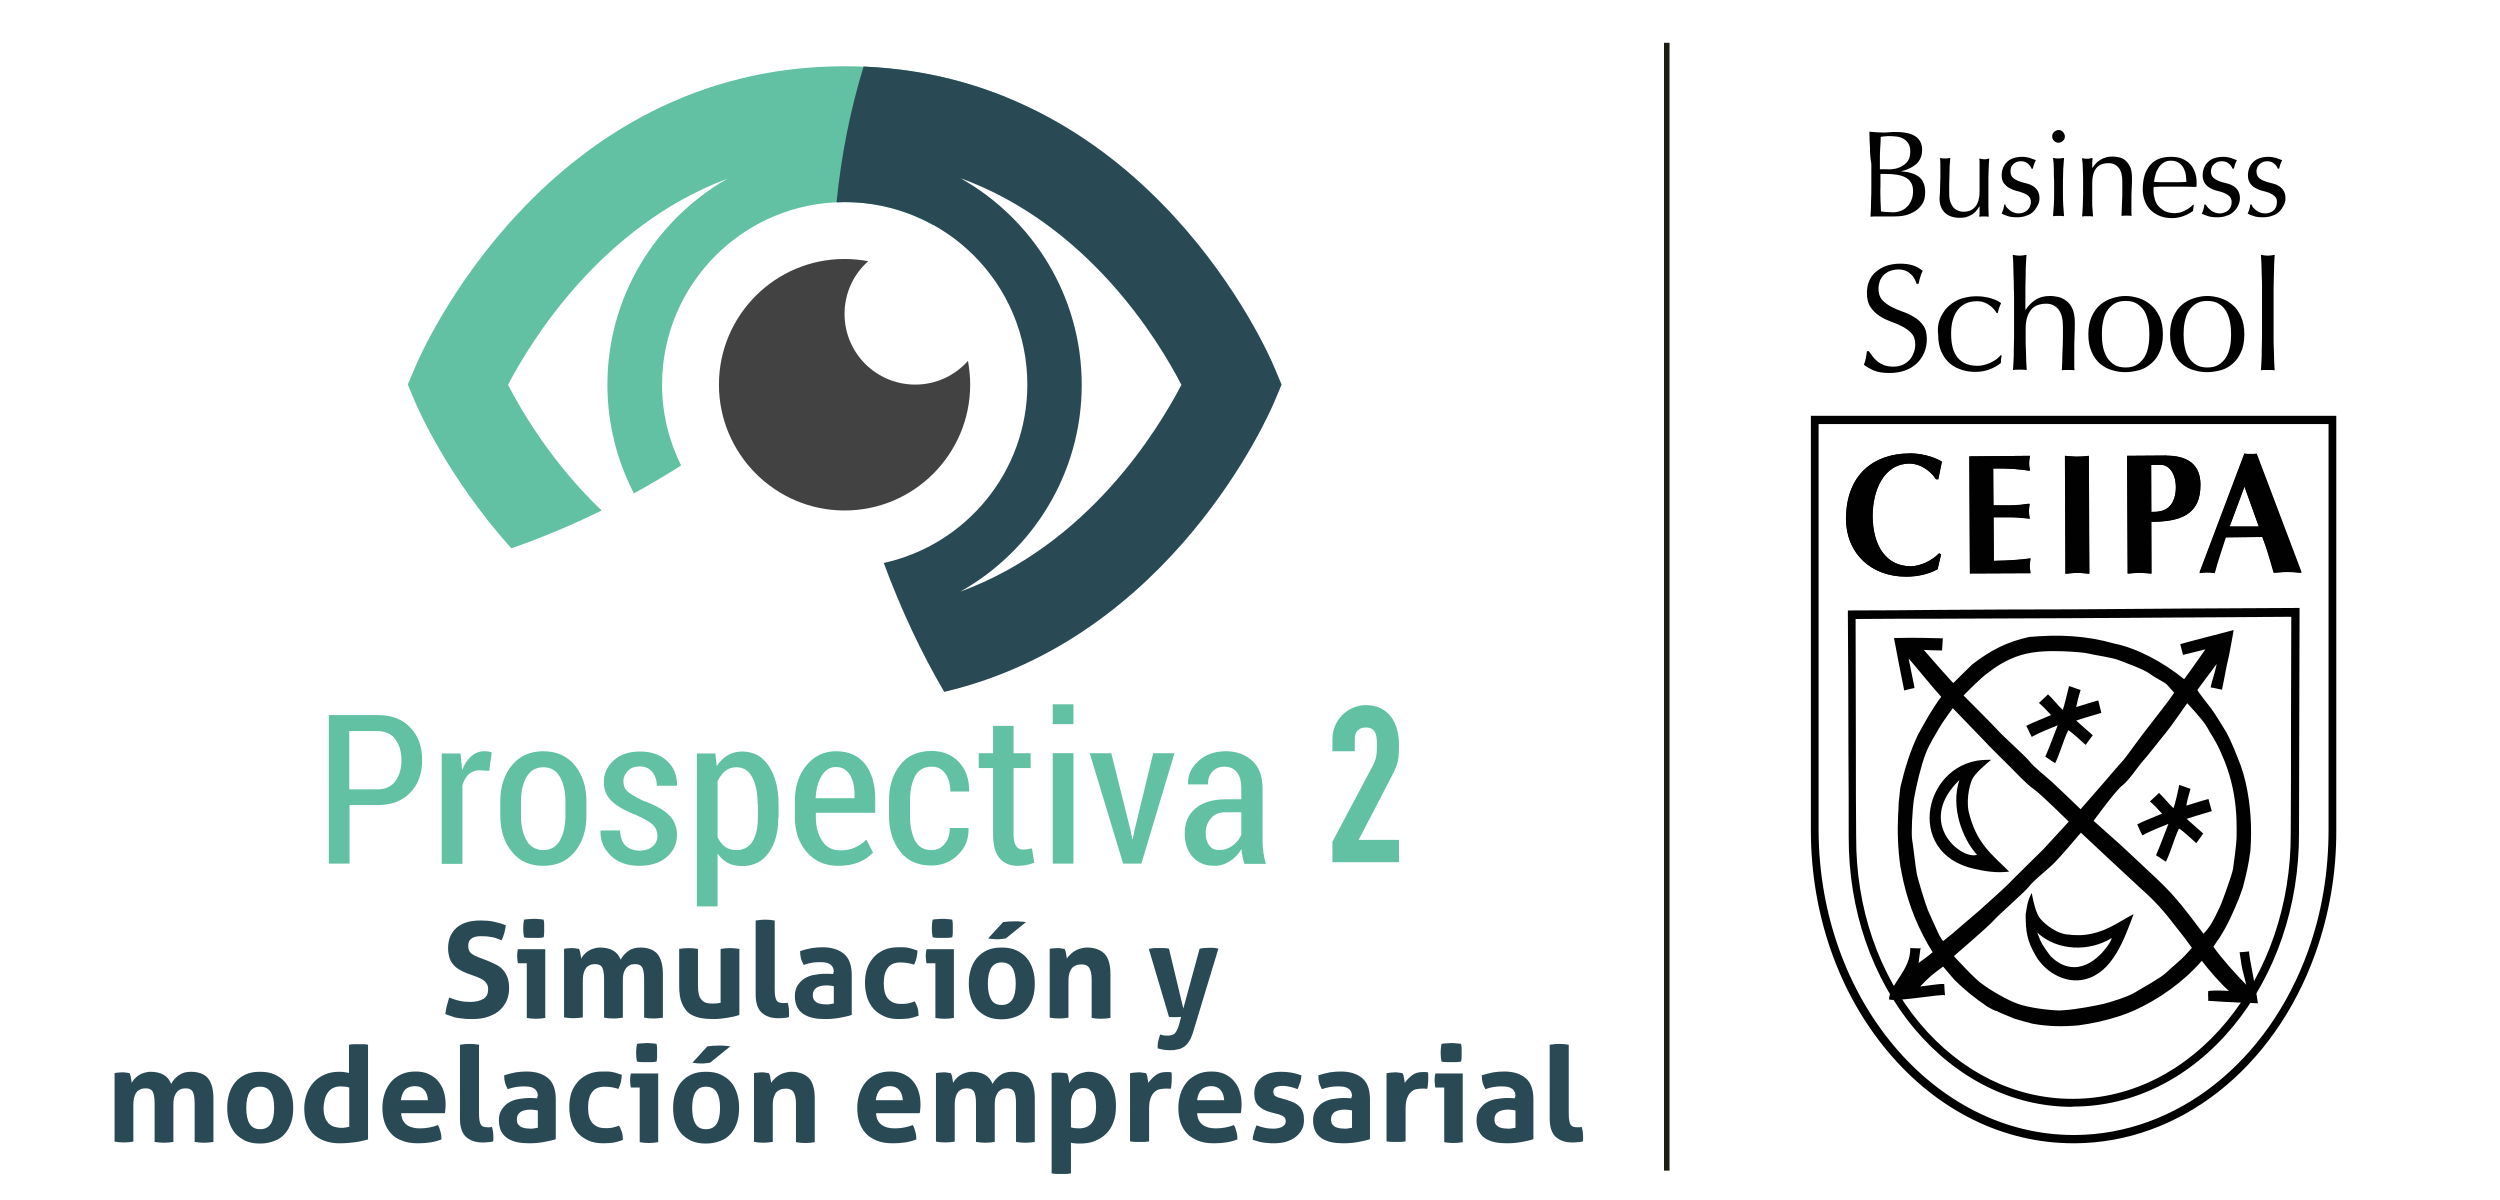 <?xml version="1.0" encoding="utf-8"?>
<!-- Generator: Adobe Illustrator 23.0.0, SVG Export Plug-In . SVG Version: 6.00 Build 0)  -->
<svg version="1.1" id="Capa_1" xmlns="http://www.w3.org/2000/svg" xmlns:xlink="http://www.w3.org/1999/xlink" x="0px" y="0px"
	 viewBox="0 0 905.5 434.8" style="enable-background:new 0 0 905.5 434.8;" xml:space="preserve">
<style type="text/css">
	.st0{opacity:0.5;fill:#A5B8C4;}
	.st1{fill:#61C1A2;}
	.st2{fill:#294955;}
	.st3{fill:#424242;}
	.st4{clip-path:url(#SVGID_2_);}
	.st5{fill:#00ADC2;}
	.st6{fill:#FFFFFF;}
	.st7{fill:#FFB300;}
	.st8{fill:url(#SVGID_3_);}
	.st9{fill:url(#SVGID_4_);}
	.st10{fill:url(#SVGID_5_);}
	.st11{opacity:0.36;fill:#006D6D;}
	.st12{fill:url(#SVGID_6_);}
	.st13{fill:url(#SVGID_7_);}
	.st14{fill:url(#SVGID_8_);}
	.st15{fill:url(#SVGID_9_);}
	.st16{fill:url(#SVGID_10_);}
	.st17{fill:url(#SVGID_11_);}
	.st18{opacity:0.36;fill:#006663;}
	.st19{fill:url(#SVGID_12_);}
	.st20{fill:url(#SVGID_13_);}
	.st21{opacity:0.8;fill:url(#SVGID_14_);}
	.st22{fill:url(#SVGID_15_);}
	.st23{fill:#FFF8C2;}
	.st24{filter:url(#Adobe_OpacityMaskFilter);}
	.st25{filter:url(#Adobe_OpacityMaskFilter_1_);}
	.st26{mask:url(#SVGID_16_);fill:url(#SVGID_17_);}
	.st27{opacity:0.35;fill:url(#SVGID_18_);}
	.st28{filter:url(#Adobe_OpacityMaskFilter_2_);}
	.st29{filter:url(#Adobe_OpacityMaskFilter_3_);}
	.st30{mask:url(#SVGID_19_);fill:url(#SVGID_20_);}
	.st31{opacity:0.35;fill:url(#SVGID_21_);}
	.st32{fill:url(#SVGID_22_);}
	.st33{fill:url(#SVGID_23_);}
	.st34{fill:url(#SVGID_24_);}
	.st35{fill:url(#SVGID_25_);}
	.st36{fill:url(#SVGID_26_);}
	.st37{fill:url(#SVGID_27_);}
	.st38{fill:url(#SVGID_28_);}
	.st39{fill:url(#SVGID_29_);}
	.st40{fill:url(#SVGID_30_);}
	.st41{fill:url(#SVGID_31_);}
	.st42{fill:url(#SVGID_32_);}
	.st43{opacity:0.8;fill:url(#SVGID_33_);}
	.st44{fill:url(#SVGID_34_);}
	.st45{filter:url(#Adobe_OpacityMaskFilter_4_);}
	.st46{filter:url(#Adobe_OpacityMaskFilter_5_);}
	.st47{mask:url(#SVGID_35_);fill:url(#SVGID_36_);}
	.st48{opacity:0.35;fill:url(#SVGID_37_);}
	.st49{filter:url(#Adobe_OpacityMaskFilter_6_);}
	.st50{filter:url(#Adobe_OpacityMaskFilter_7_);}
	.st51{mask:url(#SVGID_38_);fill:url(#SVGID_39_);}
	.st52{opacity:0.35;fill:url(#SVGID_40_);}
	.st53{clip-path:url(#SVGID_42_);}
	.st54{fill:#ADB403;}
	.st55{fill:#FFCA00;}
	.st56{fill:#FF5012;}
	.st57{fill:none;stroke:#1D1D16;stroke-width:2;stroke-miterlimit:10;}
	.st58{fill:#010101;}
	.st59{fill-rule:evenodd;clip-rule:evenodd;fill:#010101;}
</style>
<g>
	<path class="st3" d="M331.5,139.3c-14.1,0-25.6-11.4-25.6-25.6c0-7.6,3.3-14.5,8.6-19.1c-2.8-0.5-5.7-0.8-8.6-0.8
		c-25.1,0-45.5,20.4-45.5,45.5c0,25.1,20.4,45.6,45.5,45.6c25.1,0,45.5-20.4,45.5-45.6c0-2.9-0.3-5.8-0.8-8.6
		C345.9,136,339.1,139.3,331.5,139.3z"/>
	<path class="st1" d="M184,139.4c8.3-15.9,33.7-57.5,79.5-74.7c-25.9,14.8-43.5,42.7-43.5,74.6c0,14.2,3.5,27.6,9.6,39.4
		c5.7-3.1,11.4-6.5,17.1-10.1c-4.4-8.8-6.9-18.8-6.9-29.3c0-36.4,29.6-66.1,66.1-66.1c11.6,0,22.5,3,32,8.3
		c3.8-5.5,7.4-11,10.7-16.6c-0.3-0.2-0.6-0.4-0.9-0.5c0.3,0.1,0.7,0.3,1,0.4c5.8-9.7,11-19.7,15.4-29.7
		C347.2,28.3,327.9,24,305.9,24c-108.5,0-153.7,104.5-155.5,108.9l-2.7,6.4l2.7,6.4c0.9,2.1,11.8,27.3,34.8,52.9
		c11-3.8,21.9-8.4,32.7-13.7C200,167.8,189,149,184,139.4z"/>
	<path class="st2" d="M461.5,145.7l2.7-6.4l-2.7-6.4c-1.8-4.4-45.1-104.5-148.7-108.8c-4.8,15.6-8.1,32.1-9.8,49.2c1,0,2-0.1,3-0.1
		c36.5,0,66.1,29.6,66.1,66.1c0,31.6-22.3,58.1-52,64.6c6.1,16.5,13.4,32.2,21.9,46.7C424.6,231.2,459.8,149.7,461.5,145.7z
		 M347.8,214.3c26.2-14.7,44-42.8,44-74.9c0-32.2-17.8-60.2-44-74.9c46.4,16.9,71.8,58.8,80.1,74.9
		C419.5,155.5,394.2,197.3,347.8,214.3z"/>
</g>
<g>
	<path class="st1" d="M126.6,291.5v21.3h-7.5V259h17.7c5,0,9,1.5,11.8,4.5c2.9,3,4.3,6.9,4.3,11.8c0,4.9-1.4,8.8-4.3,11.8
		c-2.9,3-6.8,4.5-11.8,4.5H126.6z M126.6,285.9h10.2c2.8,0,5-1,6.4-3c1.5-2,2.2-4.5,2.2-7.5c0-3.1-0.7-5.6-2.2-7.6
		c-1.4-2-3.6-3-6.5-3h-10.2V285.9z"/>
	<path class="st1" d="M177.2,279.2l-3.5-0.2c-1.6,0-2.8,0.5-3.9,1.4c-1,0.9-1.8,2.3-2.3,4v28.5H160v-40h6.8l0.6,6
		c0.8-2.1,1.9-3.8,3.3-5c1.4-1.2,2.9-1.8,4.7-1.8c0.5,0,1,0,1.5,0.1c0.5,0.1,0.9,0.2,1.2,0.3L177.2,279.2z"/>
	<path class="st1" d="M181.2,290.3c0-5.3,1.4-9.7,4.2-13.1c2.8-3.4,6.6-5.1,11.4-5.1c4.8,0,8.6,1.7,11.4,5.1
		c2.8,3.4,4.2,7.8,4.2,13.1v5.1c0,5.3-1.4,9.7-4.2,13.1c-2.8,3.4-6.6,5.1-11.4,5.1c-4.9,0-8.7-1.7-11.4-5.1
		c-2.8-3.4-4.2-7.8-4.2-13.1V290.3z M188.7,295.4c0,3.7,0.7,6.7,2,9c1.3,2.3,3.4,3.5,6.1,3.5c2.7,0,4.7-1.2,6-3.5c1.3-2.3,2-5.3,2-9
		v-5.1c0-3.6-0.7-6.6-2-8.9c-1.3-2.4-3.4-3.5-6-3.5c-2.7,0-4.7,1.2-6.1,3.5c-1.3,2.3-2,5.3-2,9V295.4z"/>
	<path class="st1" d="M238.1,302.8c0-1.6-0.5-2.9-1.5-3.9c-1-1.1-3-2.2-5.8-3.5c-4.1-1.6-7.2-3.3-9.1-5.1c-2-1.8-3-4.2-3-7
		c0-3.1,1.2-5.7,3.6-7.9s5.6-3.2,9.6-3.2c4.1,0,7.4,1.2,9.8,3.5c2.4,2.3,3.6,5.2,3.5,8.7l-0.1,0.2h-7.2c0-1.9-0.5-3.5-1.6-4.9
		c-1.1-1.4-2.6-2.1-4.5-2.1c-1.9,0-3.3,0.5-4.4,1.6c-1,1.1-1.6,2.3-1.6,3.7c0,1.5,0.4,2.7,1.3,3.6c0.9,0.9,2.8,2,5.8,3.5
		c4.2,1.5,7.3,3.2,9.3,5.1s3,4.4,3,7.3c0,3.3-1.3,6-3.8,8.1c-2.5,2.1-5.8,3.1-9.9,3.1c-4.4,0-7.9-1.3-10.4-3.8
		c-2.5-2.5-3.7-5.4-3.6-8.8l0.1-0.2h7c0.1,2.6,0.8,4.5,2.1,5.6c1.3,1.1,3,1.7,5,1.7c1.9,0,3.5-0.5,4.6-1.5
		C237.5,305.7,238.1,304.4,238.1,302.8z"/>
	<path class="st1" d="M281.9,296.2c0,5.3-1.2,9.5-3.5,12.7c-2.3,3.2-5.5,4.8-9.6,4.8c-1.9,0-3.7-0.4-5.1-1.1
		c-1.5-0.8-2.7-1.9-3.8-3.4v19.1h-7.5v-55.4h6.7l0.5,4.6c1.1-1.7,2.4-3,3.9-3.9c1.5-0.9,3.3-1.4,5.3-1.4c4.2,0,7.4,1.8,9.7,5.3
		c2.3,3.5,3.5,8.1,3.5,13.9V296.2z M274.4,291.2c0-3.9-0.6-7.1-1.9-9.6c-1.3-2.5-3.2-3.7-5.8-3.7c-1.6,0-3,0.5-4.1,1.4
		c-1.1,0.9-2,2.2-2.7,3.7v20.2c0.7,1.5,1.6,2.7,2.7,3.5c1.1,0.8,2.5,1.2,4.2,1.2c2.6,0,4.5-1.1,5.8-3.2c1.3-2.2,1.9-5,1.9-8.5V291.2
		z"/>
	<path class="st1" d="M303.6,313.6c-4.8,0-8.6-1.7-11.4-5c-2.9-3.3-4.3-7.5-4.3-12.7v-5.8c0-5.2,1.4-9.5,4.2-12.9
		c2.8-3.4,6.4-5.1,10.7-5.1c4.5,0,8,1.5,10.5,4.6c2.4,3.1,3.7,7.3,3.7,12.5v5.2h-21.5v1.6c0,3.5,0.8,6.3,2.3,8.6s3.7,3.4,6.5,3.4
		c2.1,0,3.8-0.3,5.3-1c1.5-0.7,2.9-1.6,4.2-2.9l2.4,4.7c-1.3,1.4-2.9,2.6-5.1,3.5C308.8,313.2,306.4,313.6,303.6,313.6z
		 M302.8,277.8c-2.2,0-3.9,1.1-5.2,3.2c-1.3,2.1-2,4.8-2.2,8.1h14.1v-1.5c0-2.9-0.6-5.2-1.7-7C306.6,278.7,304.9,277.8,302.8,277.8z
		"/>
	<path class="st1" d="M337.4,307.9c1.9,0,3.5-0.7,4.7-2.2c1.3-1.4,1.9-3.4,1.9-5.8h6.7l0.1,0.2c0.1,3.8-1.2,7-3.8,9.5
		c-2.6,2.6-5.9,3.9-9.6,3.9c-5,0-8.8-1.7-11.4-5.1c-2.6-3.4-4-7.7-4-12.9v-5.5c0-5.2,1.3-9.5,4-12.9c2.6-3.4,6.5-5.1,11.4-5.1
		c4,0,7.3,1.3,9.9,4c2.5,2.7,3.8,6.2,3.7,10.5l-0.1,0.2h-6.7c0-2.7-0.6-4.9-1.8-6.5c-1.2-1.7-2.8-2.5-4.9-2.5
		c-2.9,0-4.9,1.2-6.1,3.5s-1.8,5.3-1.8,8.8v5.5c0,3.6,0.6,6.6,1.8,8.9S334.5,307.9,337.4,307.9z"/>
	<path class="st1" d="M367.1,262.9v9.9h6.2v5.4h-6.2V302c0,2.1,0.3,3.5,0.9,4.4s1.4,1.3,2.4,1.3c0.6,0,1.1,0,1.6-0.1
		c0.5-0.1,1.1-0.2,1.8-0.3l0.8,5.2c-0.8,0.3-1.8,0.6-2.8,0.8c-1,0.2-2.1,0.3-3.2,0.3c-2.8,0-5-0.9-6.6-2.8c-1.6-1.9-2.3-4.8-2.3-8.8
		v-23.8h-5.2v-5.4h5.2v-9.9H367.1z"/>
	<path class="st1" d="M388.8,262.3h-7.5v-7.2h7.5V262.3z M388.8,312.8h-7.5v-40h7.5V312.8z"/>
	<path class="st1" d="M409.5,300.8l0.6,3.1h0.2l0.6-3.1l6.8-28h7.7l-12,40h-6.6l-12.1-40h7.8L409.5,300.8z"/>
	<path class="st1" d="M450.7,312.8c-0.3-0.9-0.5-1.8-0.7-2.7s-0.3-1.8-0.3-2.6c-1.1,1.8-2.5,3.3-4.2,4.4c-1.7,1.1-3.5,1.7-5.6,1.7
		c-3.4,0-6-1.1-7.9-3.2s-2.9-5-2.9-8.6c0-3.8,1.3-6.8,3.9-9c2.6-2.2,6.3-3.3,11-3.3h5.6v-4.1c0-2.4-0.5-4.3-1.6-5.7
		c-1.1-1.4-2.6-2-4.6-2c-1.8,0-3.2,0.6-4.3,1.8c-1.1,1.2-1.6,2.8-1.6,4.6l-7.1,0l-0.1-0.2c-0.1-3.1,1.1-5.8,3.7-8.2
		c2.6-2.4,5.9-3.6,10-3.6c3.9,0,7.1,1.2,9.6,3.5c2.5,2.3,3.7,5.6,3.7,10v18.6c0,1.6,0.1,3,0.3,4.5s0.5,2.9,0.9,4.2H450.7z
		 M441.6,307.9c1.7,0,3.3-0.5,4.8-1.6c1.4-1,2.5-2.3,3.2-3.9v-8.2h-5.7c-2.3,0-4.1,0.7-5.3,2.2c-1.3,1.5-1.9,3.3-1.9,5.4
		c0,1.8,0.4,3.3,1.3,4.4C438.8,307.4,440,307.9,441.6,307.9z"/>
</g>
<g>
	<path class="st2" d="M169.3,352.6c-1.1-0.4-2.1-0.9-2.9-1.4c-0.9-0.5-1.6-1.1-2.2-1.8c-0.6-0.7-1.1-1.5-1.4-2.5
		c-0.3-1-0.5-2.1-0.5-3.5c0-1.6,0.3-3.1,0.8-4.3c0.6-1.3,1.4-2.3,2.4-3.2c1-0.8,2.3-1.5,3.7-1.9c1.4-0.4,3.1-0.6,4.9-0.6
		c1.6,0,3.2,0.1,4.6,0.4c1.4,0.3,2.9,0.7,4.5,1.3c-0.2,1.9-0.7,3.7-1.5,5.5c-0.5-0.2-1-0.4-1.5-0.6s-1-0.4-1.6-0.5
		c-0.6-0.1-1.2-0.2-1.9-0.3c-0.7-0.1-1.5-0.1-2.4-0.1c-0.5,0-1.1,0-1.7,0.1c-0.6,0.1-1.1,0.3-1.5,0.5c-0.4,0.3-0.8,0.6-1.1,1.1
		c-0.3,0.5-0.4,1.1-0.4,1.9c0,0.6,0.1,1.2,0.3,1.6c0.2,0.4,0.5,0.8,0.9,1.1c0.4,0.3,0.8,0.6,1.3,0.8c0.5,0.2,1,0.4,1.4,0.6l2.9,1.1
		c1.2,0.5,2.3,1,3.3,1.5c1,0.5,1.8,1.1,2.5,1.9c0.7,0.8,1.2,1.7,1.6,2.7c0.4,1.1,0.6,2.4,0.6,4c0,1.6-0.3,3.1-0.9,4.5
		c-0.6,1.3-1.5,2.5-2.6,3.5c-1.1,1-2.5,1.7-4.2,2.3s-3.6,0.8-5.7,0.8c-1.1,0-2,0-2.8-0.1c-0.8-0.1-1.6-0.2-2.4-0.3
		c-0.8-0.1-1.5-0.3-2.2-0.6c-0.7-0.2-1.5-0.5-2.3-0.8c0.1-0.9,0.3-1.9,0.5-2.9c0.3-1,0.6-2,0.9-3.1c1.3,0.5,2.6,1,3.8,1.2
		c1.2,0.3,2.5,0.4,3.8,0.4c2,0,3.6-0.4,4.8-1.1c1.2-0.8,1.7-1.9,1.7-3.4c0-0.8-0.1-1.4-0.4-1.9c-0.3-0.5-0.6-0.9-1.1-1.3
		c-0.4-0.4-0.9-0.6-1.5-0.9c-0.5-0.2-1.1-0.5-1.7-0.7L169.3,352.6z"/>
	<path class="st2" d="M190.8,348.9h-3.2c-0.1-0.4-0.2-0.9-0.2-1.3c0-0.5-0.1-0.9-0.1-1.3c0-0.9,0.1-1.7,0.3-2.5h9.9v24.9
		c-1.2,0.2-2.3,0.3-3.4,0.3c-1.1,0-2.2-0.1-3.3-0.3V348.9z M189.8,339.5c-0.2-1.1-0.3-2.2-0.3-3.2c0-1,0.1-2.1,0.3-3.2
		c0.5-0.1,1.1-0.2,1.8-0.2c0.6,0,1.2-0.1,1.7-0.1c0.5,0,1.1,0,1.8,0.1c0.6,0,1.2,0.1,1.8,0.2c0.1,0.5,0.2,1.1,0.2,1.6
		c0,0.5,0,1.1,0,1.6c0,0.5,0,1,0,1.6c0,0.5-0.1,1.1-0.2,1.6c-0.5,0.1-1.1,0.2-1.8,0.2c-0.6,0-1.2,0-1.8,0c-0.5,0-1.1,0-1.7,0
		C190.9,339.7,190.3,339.6,189.8,339.5z"/>
	<path class="st2" d="M204.2,343.7c0.4-0.1,0.9-0.2,1.3-0.2c0.4,0,0.9-0.1,1.5-0.1s1,0,1.4,0.1s0.8,0.1,1.3,0.2
		c0.1,0.2,0.2,0.4,0.3,0.7c0.1,0.3,0.2,0.6,0.2,1c0.1,0.3,0.1,0.7,0.2,1c0,0.3,0.1,0.6,0.1,0.8c0.3-0.5,0.6-1,1-1.4
		c0.4-0.5,0.9-0.9,1.5-1.3s1.2-0.7,1.9-0.9c0.7-0.2,1.5-0.4,2.4-0.4c3.9,0,6.4,1.5,7.5,4.4c0.6-1.2,1.5-2.2,2.7-3.1
		c1.2-0.9,2.7-1.3,4.4-1.3c2.8,0,4.9,0.8,6.2,2.3c1.3,1.6,2,4,2,7.3v15.8c-1.2,0.2-2.3,0.3-3.4,0.3s-2.3-0.1-3.4-0.3v-14
		c0-1.7-0.2-3.1-0.6-4c-0.4-0.9-1.3-1.4-2.6-1.4c-0.5,0-1.1,0.1-1.6,0.2c-0.5,0.2-1,0.5-1.4,0.9s-0.8,1-1.1,1.8
		c-0.3,0.8-0.4,1.8-0.4,3.1v13.4c-1.2,0.2-2.3,0.3-3.4,0.3s-2.3-0.1-3.4-0.3v-14c0-1.7-0.2-3.1-0.6-4c-0.4-0.9-1.3-1.4-2.6-1.4
		c-0.5,0-1.1,0.1-1.6,0.2c-0.5,0.2-1,0.5-1.5,0.9c-0.4,0.5-0.8,1.1-1,1.9c-0.3,0.8-0.4,1.9-0.4,3.3v13c-1.2,0.2-2.3,0.3-3.4,0.3
		s-2.3-0.1-3.4-0.3V343.7z"/>
	<path class="st2" d="M246,343.7c1.2-0.2,2.3-0.3,3.4-0.3c1.1,0,2.3,0.1,3.4,0.3v13.2c0,1.3,0.1,2.4,0.3,3.2c0.2,0.8,0.5,1.5,1,2
		c0.4,0.5,1,0.9,1.6,1.1c0.6,0.2,1.4,0.3,2.3,0.3c1.2,0,2.2-0.1,3-0.3v-19.5c1.2-0.2,2.3-0.3,3.4-0.3c1.1,0,2.3,0.1,3.4,0.3v23.9
		c-1,0.4-2.4,0.7-4.1,1c-1.7,0.3-3.4,0.5-5.3,0.5c-1.6,0-3.2-0.1-4.7-0.4s-2.8-0.8-4-1.6c-1.1-0.8-2-2.1-2.7-3.7
		c-0.7-1.6-1-3.7-1-6.4V343.7z"/>
	<path class="st2" d="M273.8,333.4c1.2-0.2,2.3-0.3,3.4-0.3c1.1,0,2.2,0.1,3.4,0.3v25.2c0,1,0.1,1.8,0.2,2.4
		c0.1,0.6,0.3,1.1,0.5,1.4s0.6,0.6,0.9,0.7c0.4,0.1,0.9,0.2,1.4,0.2c0.3,0,0.5,0,0.8,0s0.6-0.1,0.9-0.1c0.4,1.3,0.5,2.6,0.5,3.8
		c0,0.3,0,0.5,0,0.7c0,0.2,0,0.4-0.1,0.7c-0.5,0.2-1.1,0.3-1.9,0.3c-0.7,0.1-1.4,0.1-2,0.1c-2.5,0-4.4-0.7-5.9-2
		c-1.5-1.4-2.2-3.6-2.2-6.7V333.4z"/>
	<path class="st2" d="M302,352.2c0-0.8-0.1-1.4-0.4-1.9c-0.3-0.5-0.6-0.9-1.1-1.1c-0.4-0.3-1-0.5-1.7-0.6c-0.7-0.1-1.4-0.1-2.2-0.1
		c-1.7,0-3.6,0.3-5.5,1c-0.4-0.8-0.8-1.6-1-2.4c-0.2-0.7-0.3-1.6-0.3-2.6c1.4-0.5,2.8-0.8,4.2-1.1c1.4-0.2,2.7-0.3,3.9-0.3
		c3.3,0,5.9,0.8,7.8,2.4c1.9,1.6,2.8,4.2,2.8,7.7v14.4c-1.1,0.4-2.5,0.7-4.1,1c-1.6,0.3-3.4,0.5-5.4,0.5c-1.6,0-3.1-0.1-4.5-0.4
		c-1.4-0.3-2.5-0.8-3.5-1.4c-1-0.7-1.7-1.5-2.3-2.6c-0.5-1.1-0.8-2.4-0.8-3.9s0.3-2.8,1-3.9c0.7-1,1.5-1.9,2.5-2.5
		c1-0.6,2.2-1.1,3.5-1.3s2.6-0.4,3.8-0.4c0.9,0,2,0,3.1,0.1V352.2z M302,357.2c-0.4-0.1-0.8-0.1-1.3-0.2c-0.4,0-0.8-0.1-1.2-0.1
		c-1.6,0-2.8,0.3-3.7,0.8c-0.9,0.6-1.4,1.5-1.4,2.7c0,0.8,0.2,1.5,0.5,1.9c0.4,0.4,0.8,0.8,1.3,1c0.5,0.2,1,0.3,1.6,0.4
		c0.6,0,1,0.1,1.5,0.1c0.5,0,1,0,1.4-0.1c0.5-0.1,0.9-0.2,1.3-0.2V357.2z"/>
	<path class="st2" d="M331.3,362.7c0.4,0.6,0.7,1.4,1,2.2c0.3,0.8,0.4,1.9,0.4,3c-1.3,0.5-2.5,0.8-3.6,1c-1.1,0.1-2.3,0.2-3.5,0.2
		c-2.1,0-3.9-0.3-5.4-1c-1.5-0.7-2.8-1.6-3.8-2.7c-1-1.2-1.8-2.5-2.3-4.1c-0.5-1.6-0.8-3.3-0.8-5.2c0-1.8,0.2-3.5,0.7-5.1
		c0.5-1.6,1.3-2.9,2.3-4.1c1-1.2,2.3-2.1,3.8-2.8c1.5-0.7,3.3-1,5.2-1c0.7,0,1.4,0,1.9,0s1.2,0.1,1.7,0.2c0.5,0.1,1.1,0.2,1.6,0.4
		c0.5,0.2,1.2,0.4,1.8,0.6c0,0.7-0.1,1.6-0.3,2.5c-0.2,0.9-0.5,1.8-0.9,2.6c-1-0.3-1.8-0.5-2.5-0.6c-0.7-0.1-1.5-0.2-2.5-0.2
		c-2,0-3.5,0.6-4.5,1.9c-1,1.3-1.5,3.1-1.5,5.6c0,2.6,0.5,4.5,1.6,5.7c1.1,1.2,2.6,1.8,4.4,1.8c0.5,0,0.9,0,1.3,0
		c0.4,0,0.8-0.1,1.2-0.1c0.4-0.1,0.8-0.2,1.2-0.3C330.3,363.1,330.8,362.9,331.3,362.7z"/>
	<path class="st2" d="M338.8,348.9h-3.2c-0.1-0.4-0.2-0.9-0.2-1.3c0-0.5-0.1-0.9-0.1-1.3c0-0.9,0.1-1.7,0.3-2.5h9.9v24.9
		c-1.2,0.2-2.3,0.3-3.4,0.3c-1.1,0-2.2-0.1-3.3-0.3V348.9z M337.8,339.5c-0.2-1.1-0.3-2.2-0.3-3.2c0-1,0.1-2.1,0.3-3.2
		c0.5-0.1,1.1-0.2,1.8-0.2c0.6,0,1.2-0.1,1.7-0.1c0.5,0,1.1,0,1.8,0.1c0.6,0,1.2,0.1,1.8,0.2c0.1,0.5,0.2,1.1,0.2,1.6
		c0,0.5,0,1.1,0,1.6c0,0.5,0,1,0,1.6c0,0.5-0.1,1.1-0.2,1.6c-0.5,0.1-1.1,0.2-1.8,0.2c-0.6,0-1.2,0-1.8,0c-0.5,0-1.1,0-1.7,0
		C339,339.7,338.4,339.6,337.8,339.5z"/>
	<path class="st2" d="M362.8,369.2c-2,0-3.8-0.3-5.3-1c-1.5-0.7-2.7-1.6-3.7-2.7c-1-1.2-1.7-2.5-2.2-4.1s-0.7-3.3-0.7-5.1
		s0.2-3.5,0.7-5.1c0.5-1.6,1.2-3,2.2-4.2c1-1.2,2.2-2.1,3.7-2.8c1.5-0.7,3.2-1,5.3-1s3.8,0.3,5.3,1c1.5,0.7,2.8,1.6,3.8,2.8
		c1,1.2,1.7,2.6,2.2,4.2c0.5,1.6,0.7,3.3,0.7,5.1s-0.2,3.5-0.7,5.1s-1.2,2.9-2.2,4.1c-1,1.2-2.2,2.1-3.8,2.7
		C366.6,368.8,364.8,369.2,362.8,369.2z M362.8,364c1.8,0,3.1-0.7,3.9-2c0.8-1.3,1.2-3.2,1.2-5.7c0-2.5-0.4-4.4-1.2-5.7
		c-0.8-1.3-2.1-2-3.9-2c-1.8,0-3,0.7-3.8,2c-0.8,1.3-1.2,3.2-1.2,5.7c0,2.5,0.4,4.4,1.2,5.7C359.7,363.3,361,364,362.8,364z
		 M363.3,334c1.3-0.2,2.7-0.3,4.3-0.3c0.8,0,1.5,0,2.1,0.1c0.6,0,1.2,0.1,1.9,0.2l-7.3,5.9c-0.4,0.1-0.9,0.1-1.5,0.2
		c-0.6,0.1-1.2,0.1-1.8,0.1c-1,0-2.1-0.1-3.1-0.3L363.3,334z"/>
	<path class="st2" d="M380.1,343.7c0.4-0.1,0.9-0.2,1.3-0.2c0.4,0,0.9-0.1,1.5-0.1s1,0,1.4,0.1s0.8,0.1,1.3,0.2
		c0.1,0.2,0.2,0.4,0.3,0.7c0.1,0.3,0.2,0.6,0.2,1c0.1,0.3,0.1,0.7,0.2,1c0,0.3,0.1,0.6,0.1,0.8c0.3-0.5,0.7-1,1.2-1.4
		c0.4-0.5,1-0.9,1.6-1.3c0.6-0.4,1.3-0.7,2-0.9s1.6-0.4,2.5-0.4c2.8,0,4.9,0.8,6.4,2.3c1.4,1.5,2.1,4,2.1,7.3v15.9
		c-1.2,0.2-2.3,0.3-3.4,0.3s-2.3-0.1-3.4-0.3v-14c0-1.7-0.3-3.1-0.8-4c-0.5-0.9-1.5-1.4-2.8-1.4c-0.5,0-1.1,0.1-1.7,0.2
		c-0.6,0.2-1.1,0.5-1.6,0.9c-0.5,0.5-0.8,1.1-1.1,1.9c-0.3,0.8-0.4,1.9-0.4,3.3v13c-1.2,0.2-2.3,0.3-3.4,0.3s-2.3-0.1-3.4-0.3V343.7
		z"/>
	<path class="st2" d="M416.1,343.7c0.7-0.2,1.4-0.2,1.9-0.3c0.6,0,1.1,0,1.6,0c0.6,0,1.3,0,2,0c0.7,0,1.3,0.1,1.8,0.2l5.2,21.7
		l5.9-21.7c1.1-0.2,2.1-0.3,3.3-0.3c0.5,0,1,0,1.5,0c0.5,0,1.2,0.1,2,0.3l-9.3,30.7c-0.4,1.2-0.8,2.2-1.4,3
		c-0.5,0.8-1.1,1.4-1.8,1.9c-0.7,0.4-1.4,0.8-2.3,0.9c-0.8,0.2-1.7,0.3-2.7,0.3c-0.9,0-1.7-0.1-2.4-0.2c-0.7-0.1-1.4-0.3-2.1-0.5
		c0-0.2,0-0.3,0-0.4s0-0.2,0-0.4c0-0.8,0.1-1.5,0.3-2.2c0.2-0.7,0.4-1.4,0.6-2c0.3,0.1,0.7,0.2,1.2,0.3c0.5,0.1,1,0.1,1.4,0.1
		c0.4,0,0.8,0,1.2-0.1s0.8-0.2,1.1-0.4c0.4-0.2,0.7-0.6,1-1.1c0.3-0.5,0.6-1.2,0.9-2.2l0.8-3c-0.4,0-0.7,0.1-1.2,0.1
		c-0.4,0-0.9,0-1.3,0c-0.4,0-0.7,0-1,0s-0.6,0-0.9-0.1L416.1,343.7z"/>
	<path class="st2" d="M41.4,388.7c0.4-0.1,0.9-0.2,1.3-0.2c0.4,0,0.9-0.1,1.5-0.1c0.5,0,1,0,1.4,0.1c0.4,0,0.8,0.1,1.3,0.2
		c0.1,0.2,0.2,0.4,0.3,0.7c0.1,0.3,0.2,0.6,0.2,1c0.1,0.3,0.1,0.7,0.2,1c0,0.3,0.1,0.6,0.1,0.8c0.3-0.5,0.6-1,1-1.4
		c0.4-0.5,0.9-0.9,1.5-1.3c0.6-0.4,1.2-0.7,1.9-0.9s1.5-0.4,2.4-0.4c3.9,0,6.4,1.5,7.5,4.4c0.6-1.2,1.5-2.2,2.7-3.1
		c1.2-0.9,2.7-1.3,4.4-1.3c2.8,0,4.9,0.8,6.2,2.3c1.3,1.6,2,4,2,7.3v15.8c-1.2,0.2-2.3,0.3-3.4,0.3c-1.1,0-2.3-0.1-3.4-0.3v-14
		c0-1.7-0.2-3.1-0.6-4c-0.4-0.9-1.3-1.4-2.6-1.4c-0.5,0-1.1,0.1-1.6,0.2c-0.5,0.2-1,0.5-1.4,0.9c-0.4,0.4-0.8,1-1.1,1.8
		c-0.3,0.8-0.4,1.8-0.4,3.1v13.4c-1.2,0.2-2.3,0.3-3.4,0.3c-1.1,0-2.3-0.1-3.4-0.3v-14c0-1.7-0.2-3.1-0.6-4
		c-0.4-0.9-1.3-1.4-2.6-1.4c-0.5,0-1.1,0.1-1.6,0.2c-0.5,0.2-1,0.5-1.5,0.9c-0.4,0.5-0.8,1.1-1,1.9c-0.3,0.8-0.4,1.9-0.4,3.3v13
		c-1.2,0.2-2.3,0.3-3.4,0.3c-1.1,0-2.3-0.1-3.4-0.3V388.7z"/>
	<path class="st2" d="M94.2,414.2c-2,0-3.8-0.3-5.3-1c-1.5-0.7-2.7-1.6-3.7-2.7c-1-1.2-1.7-2.5-2.2-4.1c-0.5-1.6-0.7-3.3-0.7-5.1
		s0.2-3.5,0.7-5.1c0.5-1.6,1.2-3,2.2-4.2c1-1.2,2.2-2.1,3.7-2.8c1.5-0.7,3.2-1,5.3-1s3.8,0.3,5.3,1c1.5,0.7,2.8,1.6,3.8,2.8
		c1,1.2,1.7,2.6,2.2,4.2c0.5,1.6,0.7,3.3,0.7,5.1s-0.2,3.5-0.7,5.1s-1.2,2.9-2.2,4.1c-1,1.2-2.2,2.1-3.8,2.7
		C98,413.8,96.2,414.2,94.2,414.2z M94.2,409c1.8,0,3.1-0.7,3.9-2c0.8-1.3,1.2-3.2,1.2-5.7c0-2.5-0.4-4.4-1.2-5.7
		c-0.8-1.3-2.1-2-3.9-2c-1.8,0-3,0.7-3.8,2c-0.8,1.3-1.2,3.2-1.2,5.7c0,2.5,0.4,4.4,1.2,5.7C91.2,408.3,92.4,409,94.2,409z"/>
	<path class="st2" d="M126.5,378.4c0.6-0.1,1.1-0.2,1.7-0.2c0.6,0,1.1,0,1.7,0c0.5,0,1.1,0,1.7,0c0.6,0,1.2,0.1,1.7,0.2v34.3
		c-1.5,0.4-3,0.8-4.6,1c-1.6,0.2-3.4,0.4-5.7,0.4c-1.7,0-3.3-0.2-4.9-0.7c-1.6-0.5-2.9-1.2-4.1-2.2c-1.2-1-2.1-2.3-2.8-3.9
		c-0.7-1.6-1-3.6-1-5.9c0-1.8,0.3-3.5,0.9-5.2c0.6-1.6,1.4-3,2.5-4.2c1.1-1.2,2.4-2.1,4-2.8c1.6-0.7,3.3-1,5.2-1
		c0.6,0,1.2,0,1.8,0.1s1.2,0.2,1.8,0.3V378.4z M126.5,393.9c-0.6-0.2-1.2-0.3-1.6-0.3s-0.9-0.1-1.5-0.1c-1.1,0-2,0.2-2.8,0.6
		c-0.8,0.4-1.4,1-1.9,1.7c-0.5,0.7-0.9,1.6-1.1,2.5c-0.2,1-0.4,2-0.4,3.1c0,1.3,0.2,2.4,0.5,3.3c0.3,0.9,0.8,1.6,1.3,2.2
		c0.6,0.5,1.2,0.9,2,1.2c0.8,0.2,1.6,0.4,2.5,0.4c0.5,0,1,0,1.5-0.1c0.4,0,0.9-0.2,1.5-0.3V393.9z"/>
	<path class="st2" d="M145.3,403.2c0.1,1.9,0.8,3.3,2,4.2c1.2,0.9,2.8,1.3,4.8,1.3c1.1,0,2.2-0.1,3.3-0.3c1.1-0.2,2.2-0.5,3.2-0.9
		c0.4,0.6,0.7,1.4,0.9,2.3c0.3,0.9,0.4,1.9,0.4,2.9c-2.5,1-5.3,1.4-8.5,1.4c-2.3,0-4.3-0.3-5.9-1c-1.7-0.6-3-1.5-4-2.7
		c-1-1.1-1.8-2.5-2.3-4.1c-0.5-1.6-0.7-3.3-0.7-5.1c0-1.8,0.3-3.5,0.8-5.1c0.5-1.6,1.3-3,2.3-4.2c1-1.2,2.3-2.1,3.8-2.8
		c1.5-0.7,3.2-1,5.2-1c1.7,0,3.3,0.3,4.6,0.9c1.3,0.6,2.5,1.4,3.4,2.5c0.9,1.1,1.7,2.3,2.1,3.8c0.5,1.5,0.7,3,0.7,4.7
		c0,0.6,0,1.2-0.1,1.8c0,0.6-0.1,1.1-0.2,1.4H145.3z M155,398.5c-0.1-1.5-0.5-2.8-1.3-3.7c-0.8-0.9-1.9-1.4-3.3-1.4
		c-1.6,0-2.8,0.4-3.7,1.3c-0.8,0.9-1.3,2.2-1.5,3.8H155z"/>
	<path class="st2" d="M166.7,378.4c1.2-0.2,2.3-0.3,3.4-0.3c1.1,0,2.2,0.1,3.4,0.3v25.2c0,1,0.1,1.8,0.2,2.4
		c0.1,0.6,0.3,1.1,0.5,1.4s0.6,0.6,0.9,0.7c0.4,0.1,0.9,0.2,1.4,0.2c0.3,0,0.5,0,0.8,0s0.6-0.1,0.9-0.1c0.4,1.3,0.5,2.6,0.5,3.8
		c0,0.3,0,0.5,0,0.7c0,0.2,0,0.4-0.1,0.7c-0.5,0.2-1.1,0.3-1.9,0.3c-0.7,0.1-1.4,0.1-2,0.1c-2.5,0-4.4-0.7-5.9-2
		c-1.5-1.4-2.2-3.6-2.2-6.7V378.4z"/>
	<path class="st2" d="M194.8,397.2c0-0.8-0.1-1.4-0.4-1.9c-0.3-0.5-0.6-0.9-1.1-1.1c-0.4-0.3-1-0.5-1.7-0.6
		c-0.7-0.1-1.4-0.1-2.2-0.1c-1.7,0-3.6,0.3-5.5,1c-0.4-0.8-0.8-1.6-1-2.4c-0.2-0.7-0.3-1.6-0.3-2.6c1.4-0.5,2.8-0.8,4.2-1.1
		c1.4-0.2,2.7-0.3,3.9-0.3c3.3,0,5.9,0.8,7.8,2.4c1.9,1.6,2.8,4.2,2.8,7.7v14.4c-1.1,0.4-2.5,0.7-4.1,1c-1.6,0.3-3.4,0.5-5.4,0.5
		c-1.6,0-3.1-0.1-4.5-0.4c-1.4-0.3-2.5-0.8-3.5-1.4c-1-0.7-1.7-1.5-2.3-2.6c-0.5-1.1-0.8-2.4-0.8-3.9s0.3-2.8,1-3.9
		c0.7-1,1.5-1.9,2.5-2.5c1-0.6,2.2-1.1,3.5-1.3s2.6-0.4,3.8-0.4c0.9,0,2,0,3.1,0.1V397.2z M194.8,402.2c-0.4-0.1-0.8-0.1-1.3-0.2
		c-0.4,0-0.8-0.1-1.2-0.1c-1.6,0-2.8,0.3-3.7,0.8c-0.9,0.6-1.4,1.5-1.4,2.7c0,0.8,0.2,1.5,0.5,1.9c0.4,0.4,0.8,0.8,1.3,1
		c0.5,0.2,1,0.3,1.6,0.4c0.6,0,1,0.1,1.5,0.1c0.5,0,1,0,1.4-0.1c0.5-0.1,0.9-0.2,1.3-0.2V402.2z"/>
	<path class="st2" d="M224.2,407.7c0.4,0.6,0.7,1.4,1,2.2c0.3,0.8,0.4,1.9,0.4,3c-1.3,0.5-2.5,0.8-3.6,1c-1.1,0.1-2.3,0.2-3.5,0.2
		c-2.1,0-3.9-0.3-5.4-1c-1.5-0.7-2.8-1.6-3.8-2.7c-1-1.2-1.8-2.5-2.3-4.1c-0.5-1.6-0.8-3.3-0.8-5.2c0-1.8,0.2-3.5,0.7-5.1
		c0.5-1.6,1.3-2.9,2.3-4.1c1-1.2,2.3-2.1,3.8-2.8c1.5-0.7,3.3-1,5.2-1c0.7,0,1.4,0,1.9,0s1.2,0.1,1.7,0.2c0.5,0.1,1.1,0.2,1.6,0.4
		c0.5,0.2,1.2,0.4,1.8,0.6c0,0.7-0.1,1.6-0.3,2.5c-0.2,0.9-0.5,1.8-0.9,2.6c-1-0.3-1.8-0.5-2.5-0.6c-0.7-0.1-1.5-0.2-2.5-0.2
		c-2,0-3.5,0.6-4.5,1.9c-1,1.3-1.5,3.1-1.5,5.6c0,2.6,0.5,4.5,1.6,5.7c1.1,1.2,2.6,1.8,4.4,1.8c0.5,0,0.9,0,1.3,0
		c0.4,0,0.8-0.1,1.2-0.1c0.4-0.1,0.8-0.2,1.2-0.3C223.2,408.1,223.7,407.9,224.2,407.7z"/>
	<path class="st2" d="M231.7,393.9h-3.2c-0.1-0.4-0.2-0.9-0.2-1.3c0-0.5-0.1-0.9-0.1-1.3c0-0.9,0.1-1.7,0.3-2.5h9.9v24.9
		c-1.2,0.2-2.3,0.3-3.4,0.3c-1.1,0-2.2-0.1-3.3-0.3V393.9z M230.7,384.5c-0.2-1.1-0.3-2.2-0.3-3.2c0-1,0.1-2.1,0.3-3.2
		c0.5-0.1,1.1-0.2,1.8-0.2c0.6,0,1.2-0.1,1.7-0.1c0.5,0,1.1,0,1.8,0.1c0.6,0,1.2,0.1,1.8,0.2c0.1,0.5,0.2,1.1,0.2,1.6
		c0,0.5,0,1.1,0,1.6c0,0.5,0,1,0,1.6c0,0.5-0.1,1.1-0.2,1.6c-0.5,0.1-1.1,0.2-1.8,0.2c-0.6,0-1.2,0-1.8,0c-0.5,0-1.1,0-1.7,0
		C231.9,384.7,231.3,384.6,230.7,384.5z"/>
	<path class="st2" d="M255.7,414.2c-2,0-3.8-0.3-5.3-1c-1.5-0.7-2.7-1.6-3.7-2.7c-1-1.2-1.7-2.5-2.2-4.1s-0.7-3.3-0.7-5.1
		s0.2-3.5,0.7-5.1c0.5-1.6,1.2-3,2.2-4.2c1-1.2,2.2-2.1,3.7-2.8c1.5-0.7,3.2-1,5.3-1s3.8,0.3,5.3,1c1.5,0.7,2.8,1.6,3.8,2.8
		c1,1.2,1.7,2.6,2.2,4.2c0.5,1.6,0.7,3.3,0.7,5.1s-0.2,3.5-0.7,5.1s-1.2,2.9-2.2,4.1c-1,1.2-2.2,2.1-3.8,2.7
		C259.5,413.8,257.7,414.2,255.7,414.2z M255.7,409c1.8,0,3.1-0.7,3.9-2c0.8-1.3,1.2-3.2,1.2-5.7c0-2.5-0.4-4.4-1.2-5.7
		c-0.8-1.3-2.1-2-3.9-2c-1.8,0-3,0.7-3.8,2c-0.8,1.3-1.2,3.2-1.2,5.7c0,2.5,0.4,4.4,1.2,5.7C252.6,408.3,253.9,409,255.7,409z
		 M256.2,379c1.3-0.2,2.7-0.3,4.3-0.3c0.8,0,1.5,0,2.1,0.1c0.6,0,1.2,0.1,1.9,0.2l-7.3,5.9c-0.4,0.1-0.9,0.1-1.5,0.2
		c-0.6,0.1-1.2,0.1-1.8,0.1c-1,0-2.1-0.1-3.1-0.3L256.2,379z"/>
	<path class="st2" d="M273,388.7c0.4-0.1,0.9-0.2,1.3-0.2c0.4,0,0.9-0.1,1.5-0.1s1,0,1.4,0.1s0.8,0.1,1.3,0.2
		c0.1,0.2,0.2,0.4,0.3,0.7c0.1,0.3,0.2,0.6,0.2,1c0.1,0.3,0.1,0.7,0.2,1c0,0.3,0.1,0.6,0.1,0.8c0.3-0.5,0.7-1,1.2-1.4
		c0.4-0.5,1-0.9,1.6-1.3c0.6-0.4,1.3-0.7,2-0.9s1.6-0.4,2.5-0.4c2.8,0,4.9,0.8,6.4,2.3c1.4,1.5,2.1,4,2.1,7.3v15.9
		c-1.2,0.2-2.3,0.3-3.4,0.3s-2.3-0.1-3.4-0.3v-14c0-1.7-0.3-3.1-0.8-4c-0.5-0.9-1.5-1.4-2.8-1.4c-0.5,0-1.1,0.1-1.7,0.2
		c-0.6,0.2-1.1,0.5-1.6,0.9c-0.5,0.5-0.8,1.1-1.1,1.9c-0.3,0.8-0.4,1.9-0.4,3.3v13c-1.2,0.2-2.3,0.3-3.4,0.3s-2.3-0.1-3.4-0.3V388.7
		z"/>
	<path class="st2" d="M317.3,403.2c0.1,1.9,0.8,3.3,2,4.2c1.2,0.9,2.8,1.3,4.8,1.3c1.1,0,2.2-0.1,3.3-0.3c1.1-0.2,2.2-0.5,3.2-0.9
		c0.4,0.6,0.7,1.4,0.9,2.3c0.3,0.9,0.4,1.9,0.4,2.9c-2.5,1-5.3,1.4-8.5,1.4c-2.3,0-4.3-0.3-5.9-1s-3-1.5-4-2.7
		c-1-1.1-1.8-2.5-2.3-4.1c-0.5-1.6-0.7-3.3-0.7-5.1c0-1.8,0.3-3.5,0.8-5.1c0.5-1.6,1.3-3,2.3-4.2c1-1.2,2.3-2.1,3.8-2.8
		c1.5-0.7,3.2-1,5.2-1c1.7,0,3.3,0.3,4.6,0.9c1.3,0.6,2.5,1.4,3.4,2.5c0.9,1.1,1.7,2.3,2.1,3.8c0.5,1.5,0.7,3,0.7,4.7
		c0,0.6,0,1.2-0.1,1.8c0,0.6-0.1,1.1-0.2,1.4H317.3z M327,398.5c-0.1-1.5-0.5-2.8-1.3-3.7c-0.8-0.9-1.9-1.4-3.3-1.4
		c-1.6,0-2.8,0.4-3.7,1.3c-0.8,0.9-1.3,2.2-1.5,3.8H327z"/>
	<path class="st2" d="M338.9,388.7c0.4-0.1,0.9-0.2,1.3-0.2c0.4,0,0.9-0.1,1.5-0.1s1,0,1.4,0.1s0.8,0.1,1.3,0.2
		c0.1,0.2,0.2,0.4,0.3,0.7c0.1,0.3,0.2,0.6,0.2,1c0.1,0.3,0.1,0.7,0.2,1c0,0.3,0.1,0.6,0.1,0.8c0.3-0.5,0.6-1,1-1.4
		c0.4-0.5,0.9-0.9,1.5-1.3s1.2-0.7,1.9-0.9c0.7-0.2,1.5-0.4,2.4-0.4c3.9,0,6.4,1.5,7.5,4.4c0.6-1.2,1.5-2.2,2.7-3.1
		c1.2-0.9,2.7-1.3,4.4-1.3c2.8,0,4.9,0.8,6.2,2.3c1.3,1.6,2,4,2,7.3v15.8c-1.2,0.2-2.3,0.3-3.4,0.3s-2.3-0.1-3.4-0.3v-14
		c0-1.7-0.2-3.1-0.6-4c-0.4-0.9-1.3-1.4-2.6-1.4c-0.5,0-1.1,0.1-1.6,0.2c-0.5,0.2-1,0.5-1.4,0.9s-0.8,1-1.1,1.8
		c-0.3,0.8-0.4,1.8-0.4,3.1v13.4c-1.2,0.2-2.3,0.3-3.4,0.3s-2.3-0.1-3.4-0.3v-14c0-1.7-0.2-3.1-0.6-4c-0.4-0.9-1.3-1.4-2.6-1.4
		c-0.5,0-1.1,0.1-1.6,0.2c-0.5,0.2-1,0.5-1.5,0.9c-0.4,0.5-0.8,1.1-1,1.9c-0.3,0.8-0.4,1.9-0.4,3.3v13c-1.2,0.2-2.3,0.3-3.4,0.3
		s-2.3-0.1-3.4-0.3V388.7z"/>
	<path class="st2" d="M381,388.7c0.4-0.1,0.9-0.2,1.3-0.2c0.4,0,0.9,0,1.5,0c0.9,0,1.8,0.1,2.7,0.3c0.1,0.2,0.2,0.4,0.3,0.7
		c0.1,0.3,0.2,0.6,0.2,1c0.1,0.4,0.1,0.7,0.2,1c0,0.3,0.1,0.6,0.1,0.8c0.3-0.5,0.6-1,1.1-1.5c0.4-0.5,0.9-0.9,1.5-1.3s1.3-0.7,2-0.9
		c0.7-0.2,1.6-0.4,2.5-0.4c1.4,0,2.7,0.3,3.9,0.8c1.2,0.5,2.3,1.3,3.1,2.3s1.6,2.3,2.1,3.9c0.5,1.6,0.7,3.4,0.7,5.6
		c0,2.1-0.3,4-0.9,5.6c-0.6,1.7-1.5,3.1-2.6,4.2c-1.2,1.2-2.6,2-4.2,2.7s-3.6,0.9-5.7,0.9c-0.5,0-1.1,0-1.6-0.1
		c-0.5,0-1-0.1-1.3-0.2V425c-0.6,0.1-1.2,0.2-1.8,0.2c-0.6,0-1.1,0-1.7,0s-1.1,0-1.7,0c-0.6,0-1.1-0.1-1.8-0.2V388.7z M387.8,408.3
		c0.9,0.3,1.9,0.4,3,0.4c2,0,3.5-0.6,4.6-1.9s1.6-3.2,1.6-5.8c0-1-0.1-1.9-0.2-2.8c-0.2-0.8-0.4-1.6-0.8-2.2
		c-0.4-0.6-0.9-1.1-1.5-1.4c-0.6-0.4-1.3-0.5-2.2-0.5c-0.8,0-1.5,0.2-2,0.5c-0.6,0.3-1,0.7-1.4,1.3s-0.6,1.1-0.8,1.9
		c-0.2,0.7-0.2,1.5-0.2,2.3V408.3z"/>
	<path class="st2" d="M409.5,388.7c0.5-0.1,0.9-0.2,1.4-0.2s0.9-0.1,1.4-0.1c0.5,0,1,0,1.4,0.1c0.5,0.1,0.9,0.1,1.4,0.2
		c0.1,0.2,0.2,0.4,0.3,0.7c0.1,0.3,0.2,0.6,0.2,1c0.1,0.3,0.1,0.7,0.2,1c0,0.3,0.1,0.6,0.1,0.8c0.7-1,1.6-1.9,2.6-2.7
		c1-0.8,2.3-1.2,3.8-1.2c0.3,0,0.7,0,1.1,0c0.4,0,0.7,0.1,0.9,0.1c0.1,0.3,0.1,0.7,0.1,1.1c0,0.4,0,0.9,0,1.3c0,0.5,0,1.1-0.1,1.8
		c0,0.6-0.1,1.3-0.3,1.8c-0.4-0.1-0.7-0.1-1.2-0.1s-0.7,0-0.8,0c-0.5,0-1.2,0.1-1.8,0.2c-0.7,0.1-1.3,0.4-1.9,0.9
		c-0.6,0.5-1.1,1.2-1.5,2.2c-0.4,1-0.6,2.3-0.6,4v11.8c-0.6,0.1-1.2,0.2-1.7,0.2c-0.6,0-1.1,0-1.7,0c-0.5,0-1.1,0-1.7,0
		c-0.6,0-1.1-0.1-1.8-0.2V388.7z"/>
	<path class="st2" d="M433.6,403.2c0.1,1.9,0.8,3.3,2,4.2c1.2,0.9,2.8,1.3,4.8,1.3c1.1,0,2.2-0.1,3.3-0.3c1.1-0.2,2.2-0.5,3.2-0.9
		c0.4,0.6,0.7,1.4,0.9,2.3c0.3,0.9,0.4,1.9,0.4,2.9c-2.5,1-5.3,1.4-8.5,1.4c-2.3,0-4.3-0.3-5.9-1s-3-1.5-4-2.7
		c-1-1.1-1.8-2.5-2.3-4.1c-0.5-1.6-0.7-3.3-0.7-5.1c0-1.8,0.3-3.5,0.8-5.1c0.5-1.6,1.3-3,2.3-4.2c1-1.2,2.3-2.1,3.8-2.8
		c1.5-0.7,3.2-1,5.2-1c1.7,0,3.3,0.3,4.6,0.9c1.3,0.6,2.5,1.4,3.4,2.5c0.9,1.1,1.7,2.3,2.1,3.8c0.5,1.5,0.7,3,0.7,4.7
		c0,0.6,0,1.2-0.1,1.8c0,0.6-0.1,1.1-0.2,1.4H433.6z M443.4,398.5c-0.1-1.5-0.5-2.8-1.3-3.7c-0.8-0.9-1.9-1.4-3.3-1.4
		c-1.6,0-2.8,0.4-3.7,1.3c-0.8,0.9-1.3,2.2-1.5,3.8H443.4z"/>
	<path class="st2" d="M460,402.8c-1.8-0.5-3.2-1.3-4.2-2.3s-1.5-2.5-1.5-4.5c0-2.4,0.9-4.3,2.6-5.7c1.7-1.4,4.1-2.1,7.1-2.1
		c1.3,0,2.5,0.1,3.7,0.3c1.2,0.2,2.5,0.6,3.7,1c-0.1,0.8-0.2,1.7-0.5,2.6c-0.3,0.9-0.6,1.7-0.9,2.4c-0.8-0.3-1.6-0.6-2.5-0.8
		c-0.9-0.2-1.9-0.4-2.9-0.4c-1.1,0-1.9,0.2-2.5,0.5c-0.6,0.3-0.9,0.9-0.9,1.6c0,0.7,0.2,1.2,0.6,1.5c0.4,0.3,1,0.6,1.9,0.8l2.7,0.8
		c0.9,0.3,1.7,0.6,2.4,0.9c0.7,0.4,1.3,0.8,1.9,1.4s0.9,1.2,1.2,2c0.3,0.8,0.4,1.8,0.4,2.9c0,1.2-0.2,2.3-0.7,3.3
		c-0.5,1-1.2,1.9-2.2,2.7c-0.9,0.8-2.1,1.3-3.4,1.8c-1.3,0.4-2.9,0.6-4.6,0.6c-0.8,0-1.5,0-2.1-0.1c-0.6,0-1.3-0.1-1.9-0.2
		c-0.6-0.1-1.2-0.2-1.8-0.4s-1.2-0.4-1.9-0.6c0.1-0.9,0.2-1.7,0.5-2.6c0.2-0.9,0.6-1.7,0.9-2.6c1.1,0.4,2.1,0.7,3,0.9
		c0.9,0.2,1.9,0.3,3,0.3c0.4,0,0.9,0,1.5-0.1c0.5-0.1,1-0.2,1.5-0.4c0.4-0.2,0.8-0.5,1.1-0.8s0.5-0.8,0.5-1.3c0-0.8-0.2-1.3-0.7-1.7
		s-1.1-0.6-1.9-0.9L460,402.8z"/>
	<path class="st2" d="M489.7,397.2c0-0.8-0.1-1.4-0.4-1.9c-0.3-0.5-0.6-0.9-1.1-1.1c-0.4-0.3-1-0.5-1.7-0.6
		c-0.7-0.1-1.4-0.1-2.2-0.1c-1.7,0-3.6,0.3-5.5,1c-0.4-0.8-0.8-1.6-1-2.4c-0.2-0.7-0.3-1.6-0.3-2.6c1.4-0.5,2.8-0.8,4.2-1.1
		c1.4-0.2,2.7-0.3,3.9-0.3c3.3,0,5.9,0.8,7.8,2.4c1.9,1.6,2.8,4.2,2.8,7.7v14.4c-1.1,0.4-2.5,0.7-4.1,1c-1.6,0.3-3.4,0.5-5.4,0.5
		c-1.6,0-3.1-0.1-4.5-0.4c-1.4-0.3-2.5-0.8-3.5-1.4c-1-0.7-1.7-1.5-2.3-2.6c-0.5-1.1-0.8-2.4-0.8-3.9s0.3-2.8,1-3.9
		c0.7-1,1.5-1.9,2.5-2.5c1-0.6,2.2-1.1,3.5-1.3s2.6-0.4,3.8-0.4c0.9,0,2,0,3.1,0.1V397.2z M489.7,402.2c-0.4-0.1-0.8-0.1-1.3-0.2
		c-0.4,0-0.8-0.1-1.2-0.1c-1.6,0-2.8,0.3-3.7,0.8c-0.9,0.6-1.4,1.5-1.4,2.7c0,0.8,0.2,1.5,0.5,1.9c0.4,0.4,0.8,0.8,1.3,1
		c0.5,0.2,1,0.3,1.6,0.4c0.6,0,1,0.1,1.5,0.1c0.5,0,1,0,1.4-0.1c0.5-0.1,0.9-0.2,1.3-0.2V402.2z"/>
	<path class="st2" d="M502.4,388.7c0.5-0.1,0.9-0.2,1.4-0.2s0.9-0.1,1.4-0.1c0.5,0,1,0,1.4,0.1c0.5,0.1,0.9,0.1,1.4,0.2
		c0.1,0.2,0.2,0.4,0.3,0.7c0.1,0.3,0.2,0.6,0.2,1c0.1,0.3,0.1,0.7,0.2,1c0,0.3,0.1,0.6,0.1,0.8c0.7-1,1.6-1.9,2.6-2.7
		c1-0.8,2.3-1.2,3.8-1.2c0.3,0,0.7,0,1.1,0c0.4,0,0.7,0.1,0.9,0.1c0.1,0.3,0.1,0.7,0.1,1.1c0,0.4,0,0.9,0,1.3c0,0.5,0,1.1-0.1,1.8
		c0,0.6-0.1,1.3-0.3,1.8c-0.4-0.1-0.7-0.1-1.2-0.1s-0.7,0-0.8,0c-0.5,0-1.2,0.1-1.8,0.2c-0.7,0.1-1.3,0.4-1.9,0.9
		c-0.6,0.5-1.1,1.2-1.5,2.2c-0.4,1-0.6,2.3-0.6,4v11.8c-0.6,0.1-1.2,0.2-1.7,0.2c-0.6,0-1.1,0-1.7,0c-0.5,0-1.1,0-1.7,0
		c-0.6,0-1.1-0.1-1.8-0.2V388.7z"/>
	<path class="st2" d="M523.1,393.9h-3.2c-0.1-0.4-0.2-0.9-0.2-1.3c0-0.5-0.1-0.9-0.1-1.3c0-0.9,0.1-1.7,0.3-2.5h9.9v24.9
		c-1.2,0.2-2.3,0.3-3.4,0.3c-1.1,0-2.2-0.1-3.3-0.3V393.9z M522.1,384.5c-0.2-1.1-0.3-2.2-0.3-3.2c0-1,0.1-2.1,0.3-3.2
		c0.5-0.1,1.1-0.2,1.8-0.2c0.6,0,1.2-0.1,1.7-0.1c0.5,0,1.1,0,1.8,0.1c0.6,0,1.2,0.1,1.8,0.2c0.1,0.5,0.2,1.1,0.2,1.6
		c0,0.5,0,1.1,0,1.6c0,0.5,0,1,0,1.6c0,0.5-0.1,1.1-0.2,1.6c-0.5,0.1-1.1,0.2-1.8,0.2c-0.6,0-1.2,0-1.8,0c-0.5,0-1.1,0-1.7,0
		C523.2,384.7,522.6,384.6,522.1,384.5z"/>
	<path class="st2" d="M548.9,397.2c0-0.8-0.1-1.4-0.4-1.9c-0.3-0.5-0.6-0.9-1.1-1.1c-0.4-0.3-1-0.5-1.7-0.6
		c-0.7-0.1-1.4-0.1-2.2-0.1c-1.7,0-3.6,0.3-5.5,1c-0.4-0.8-0.8-1.6-1-2.4c-0.2-0.7-0.3-1.6-0.3-2.6c1.4-0.5,2.8-0.8,4.2-1.1
		c1.4-0.2,2.7-0.3,3.9-0.3c3.3,0,5.9,0.8,7.8,2.4c1.9,1.6,2.8,4.2,2.8,7.7v14.4c-1.1,0.4-2.5,0.7-4.1,1c-1.6,0.3-3.4,0.5-5.4,0.5
		c-1.6,0-3.1-0.1-4.5-0.4c-1.4-0.3-2.5-0.8-3.5-1.4c-1-0.7-1.7-1.5-2.3-2.6c-0.5-1.1-0.8-2.4-0.8-3.9s0.3-2.8,1-3.9
		c0.7-1,1.5-1.9,2.5-2.5c1-0.6,2.2-1.1,3.5-1.3s2.6-0.4,3.8-0.4c0.9,0,2,0,3.1,0.1V397.2z M548.9,402.2c-0.4-0.1-0.8-0.1-1.3-0.2
		c-0.4,0-0.8-0.1-1.2-0.1c-1.6,0-2.8,0.3-3.7,0.8c-0.9,0.6-1.4,1.5-1.4,2.7c0,0.8,0.2,1.5,0.5,1.9c0.4,0.4,0.8,0.8,1.3,1
		c0.5,0.2,1,0.3,1.6,0.4c0.6,0,1,0.1,1.5,0.1c0.5,0,1,0,1.4-0.1c0.5-0.1,0.9-0.2,1.3-0.2V402.2z"/>
	<path class="st2" d="M561.4,378.4c1.2-0.2,2.3-0.3,3.4-0.3c1.1,0,2.2,0.1,3.4,0.3v25.2c0,1,0.1,1.8,0.2,2.4
		c0.1,0.6,0.3,1.1,0.5,1.4s0.6,0.6,0.9,0.7c0.4,0.1,0.9,0.2,1.4,0.2c0.3,0,0.5,0,0.8,0s0.6-0.1,0.9-0.1c0.4,1.3,0.5,2.6,0.5,3.8
		c0,0.3,0,0.5,0,0.7c0,0.2,0,0.4-0.1,0.7c-0.5,0.2-1.1,0.3-1.9,0.3c-0.7,0.1-1.4,0.1-2,0.1c-2.5,0-4.4-0.7-5.9-2
		c-1.5-1.4-2.2-3.6-2.2-6.7V378.4z"/>
</g>
<line class="st57" x1="603.7" y1="15.5" x2="603.7" y2="424"/>
<g>
	<path class="st1" d="M482.7,304.7l14.6-27.5c1.4-2.8,1.4-4.4,1.4-7.4c0-2.8,0-6.3-4-6.3c-2.4,0-4,1.4-4,4v4.6h-8.1v-4.4
		c0-6.7,5.4-12.3,12.1-12.3c8.4,0,12,6.6,12,14.2c0,5.5-0.2,6.9-2.7,11.7l-11.9,22.9h14.6v8.1h-24.1V304.7z"/>
</g>
<g>
	<g>
		<path class="st58" d="M677.3,53.4c-0.1-1.9-0.2-3.8-0.2-5.7c0.8,0.1,1.6,0.1,2.4,0.2c0.8,0,1.6,0.1,2.4,0.1s1.6,0,2.4-0.1
			c0.8-0.1,1.6-0.1,2.4-0.1c1.3,0,2.5,0.1,3.6,0.3c1.1,0.2,2.1,0.5,3,1c0.9,0.5,1.6,1.1,2.1,2c0.5,0.8,0.8,1.9,0.8,3.1
			c0,2.2-0.7,3.9-2.1,5.2c-1.4,1.2-3.2,2.1-5.4,2.6v0.1c2.6,0.1,4.7,0.8,6.3,1.9c1.5,1.2,2.3,3,2.3,5.6c0,1.7-0.3,3.1-1,4.2
			c-0.7,1.1-1.6,2-2.7,2.7c-1.1,0.7-2.3,1.2-3.6,1.5c-1.3,0.3-2.6,0.4-3.9,0.4c-0.7,0-1.4,0-2.1,0c-0.7,0-1.5,0-2.2,0
			c-0.7,0-1.5,0-2.2,0c-0.7,0-1.4,0-2.1,0.1c0.1-1.9,0.2-3.8,0.2-5.7c0.1-1.9,0.1-3.8,0.1-5.8v-7.7
			C677.4,57.3,677.3,55.3,677.3,53.4z M686.5,61.1c1-0.2,1.9-0.6,2.7-1.1c0.8-0.5,1.5-1.1,2-2c0.5-0.8,0.7-1.9,0.7-3.1
			c0-1.2-0.2-2.2-0.7-2.9c-0.4-0.7-1-1.3-1.7-1.7c-0.7-0.4-1.5-0.7-2.3-0.8c-0.9-0.1-1.7-0.2-2.6-0.2c-0.8,0-1.4,0-2,0.1
			c-0.5,0-1,0.1-1.4,0.2c0,1.4-0.1,2.8-0.2,4.2c-0.1,1.4-0.1,2.8-0.1,4.2v3.3h2.4C684.5,61.4,685.5,61.3,686.5,61.1z M681.1,72.1
			c0.1,1.5,0.1,3,0.2,4.5c0.6,0.1,1.2,0.1,2,0.2c0.8,0,1.6,0.1,2.4,0.1c0.9,0,1.9-0.2,2.7-0.5c0.9-0.3,1.6-0.8,2.3-1.5
			c0.7-0.6,1.2-1.4,1.6-2.4c0.4-0.9,0.6-2,0.6-3.2c0-1.3-0.2-2.3-0.7-3.1c-0.5-0.8-1.1-1.5-2-1.9c-0.8-0.5-1.9-0.8-3.1-1
			c-1.2-0.2-2.6-0.3-4-0.3h-2v4.5C681,69.1,681.1,70.6,681.1,72.1z"/>
		<path class="st58" d="M702.7,67.6c0-1.1,0.1-2.2,0.1-3.3c0-1.1,0-2.2,0-3.4c0-1.2,0-2.5-0.1-3.7c0.7,0.2,1.4,0.2,1.9,0.2
			c0.5,0,1.1-0.1,1.8-0.2c-0.2,1.8-0.3,3.7-0.3,5.9c-0.1,2.1-0.1,4.3-0.1,6.5c0,1.5,0.1,2.7,0.4,3.5c0.3,0.8,0.6,1.4,1,1.9
			c0.4,0.5,0.9,0.9,1.6,1.2c0.6,0.3,1.4,0.5,2.2,0.5c1.2,0,2.3-0.3,3.1-0.8c0.8-0.6,1.4-1.2,1.8-2c0.2-0.5,0.4-0.9,0.5-1.3
			c0.1-0.4,0.2-0.8,0.3-1.4c0.1-0.6,0.1-1.4,0.1-2.4c0-1,0-2.4,0-4.1v-3.7c0-0.7,0-1.3,0-1.9c0-0.6,0-1.2-0.1-1.7
			c0.3,0.1,0.6,0.1,0.9,0.2c0.3,0,0.6,0.1,0.9,0.1s0.7,0,0.9-0.1c0.3-0.1,0.6-0.1,0.9-0.2c-0.2,2.3-0.2,4.5-0.3,6.7
			c0,2.2,0,4.4,0,6.8c0,1.3,0,2.7,0,3.9c0,1.3,0.1,2.5,0.1,3.7c-0.6-0.1-1.2-0.1-1.7-0.1s-1.1,0-1.7,0.1c0-0.3,0-0.6,0.1-0.9
			c0-0.3,0-0.6,0-0.9v-1.9h-0.1c-0.8,1.4-1.8,2.5-3,3.1c-1.2,0.7-2.5,1-4,1c-2.3,0-4.1-0.6-5.4-1.8c-1.3-1.2-2-3-2-5.3
			C702.7,70.1,702.7,68.7,702.7,67.6z"/>
		<path class="st58" d="M726.9,75.2c0.3,0.3,0.7,0.7,1.1,1c0.4,0.3,0.9,0.6,1.5,0.8c0.5,0.2,1.1,0.3,1.7,0.3c0.6,0,1.1-0.1,1.6-0.3
			c0.5-0.2,1-0.4,1.4-0.8c0.4-0.3,0.7-0.8,1-1.3c0.2-0.5,0.4-1.1,0.4-1.7c0-0.9-0.3-1.6-0.8-2.1c-0.5-0.5-1.2-0.9-2-1.2
			c-0.8-0.3-1.6-0.6-2.5-0.8c-0.9-0.2-1.8-0.6-2.5-1c-0.8-0.4-1.4-1-2-1.7c-0.5-0.7-0.8-1.7-0.8-2.9c0-1,0.2-1.9,0.5-2.7
			c0.3-0.8,0.8-1.5,1.4-2.1c0.6-0.6,1.4-1.1,2.3-1.4c0.9-0.3,2-0.5,3.2-0.5c1.1,0,2,0.2,2.8,0.4c0.8,0.3,1.5,0.6,2.2,0.8
			c-0.2,0.4-0.5,1-0.7,1.6c-0.2,0.7-0.4,1.2-0.4,1.5h-0.5c-0.2-0.7-0.7-1.4-1.4-1.9c-0.7-0.6-1.5-0.8-2.5-0.8
			c-0.4,0-0.9,0.1-1.3,0.2c-0.5,0.2-0.9,0.4-1.2,0.7c-0.4,0.3-0.7,0.7-0.9,1.1c-0.2,0.5-0.3,1-0.3,1.7c0,0.9,0.3,1.7,0.8,2.2
			s1.2,0.9,1.9,1.2c0.8,0.3,1.6,0.6,2.6,0.8c0.9,0.2,1.8,0.5,2.5,0.9c0.8,0.4,1.4,1,1.9,1.7c0.5,0.7,0.8,1.7,0.8,2.9
			c0,0.9-0.2,1.7-0.6,2.5c-0.4,0.8-0.9,1.6-1.6,2.3c-0.7,0.7-1.5,1.2-2.5,1.5c-1,0.4-2.1,0.6-3.3,0.6c-1.4,0-2.5-0.1-3.4-0.4
			c-0.9-0.3-1.7-0.6-2.3-0.9c0.2-0.4,0.3-0.9,0.6-1.6c0.2-0.7,0.3-1.2,0.3-1.7h0.5C726.3,74.5,726.6,74.8,726.9,75.2z"/>
		<path class="st58" d="M744,47.8c0.4-0.4,1-0.7,1.6-0.7c0.6,0,1.2,0.2,1.6,0.7c0.4,0.5,0.7,1,0.7,1.6c0,0.6-0.2,1.2-0.7,1.6
			c-0.4,0.4-1,0.7-1.6,0.7c-0.6,0-1.2-0.2-1.6-0.7c-0.5-0.4-0.7-1-0.7-1.6C743.3,48.8,743.5,48.3,744,47.8z M743.9,61.3
			c0-1.5-0.1-2.8-0.3-4.1c0.8,0.2,1.5,0.2,2,0.2c0.5,0,1.2-0.1,2-0.2c-0.1,1.3-0.2,2.7-0.3,4.1c0,1.5-0.1,2.9-0.1,4.2v4.6
			c0,1.3,0,2.7,0.1,4.2c0.1,1.5,0.2,2.8,0.3,4c-0.7-0.1-1.4-0.1-2-0.1c-0.6,0-1.3,0-2,0.1c0.1-1.2,0.2-2.5,0.3-4
			c0.1-1.5,0.1-2.9,0.1-4.2v-4.6C743.9,64.2,743.9,62.8,743.9,61.3z"/>
		<path class="st58" d="M767.4,60.8c-0.9-1.1-2.1-1.7-3.6-1.7c-2.1,0-3.6,0.6-4.6,1.9c-1,1.3-1.4,3.1-1.4,5.4v3.8c0,1.3,0,2.7,0,4.2
			c0.1,1.5,0.2,2.8,0.3,4c-0.7-0.1-1.4-0.1-2-0.1c-0.6,0-1.3,0-2,0.1c0.2-1.2,0.2-2.5,0.3-4c0-1.5,0.1-2.9,0.1-4.2v-4.6
			c0-1.3,0-2.7-0.1-4.2c0-1.5-0.1-2.8-0.3-4.1c0.8,0.2,1.5,0.2,2,0.2c0.3,0,0.5,0,0.8-0.1c0.3-0.1,0.6-0.1,1-0.2
			c-0.1,1.2-0.1,2.4-0.1,3.6h0.1c0.8-1.3,1.8-2.3,3-3c1.2-0.7,2.6-1.1,4.2-1.1c0.8,0,1.7,0.1,2.5,0.3c0.9,0.2,1.6,0.6,2.3,1.2
			c0.7,0.6,1.2,1.4,1.7,2.4c0.4,1,0.6,2.3,0.6,3.8c0,1.3,0,2.6-0.1,3.9c-0.1,1.4-0.1,2.8-0.1,4.3v2.9c0,0.5,0,0.9,0,1.4
			c0,0.5,0,0.9,0.1,1.3c-0.6-0.1-1.2-0.1-1.9-0.1c-0.6,0-1.2,0-1.8,0.1c0.1-1.5,0.1-3.1,0.2-4.8c0.1-1.6,0.1-3.3,0.1-5v-2.7
			C768.7,63.6,768.3,61.9,767.4,60.8z"/>
		<path class="st58" d="M778.7,59.9c1.7-2.1,4.3-3.1,7.6-3.1c1.6,0,2.9,0.2,4.1,0.7c1.1,0.5,2.1,1.1,2.9,2c0.8,0.8,1.3,1.8,1.7,2.9
			c0.4,1.1,0.6,2.3,0.6,3.5c0,0.3,0,0.6,0,0.9c0,0.3,0,0.6-0.1,0.9c-1.6,0-3.2-0.1-4.8-0.1c-1.6,0-3.2,0-4.8,0c-1,0-1.9,0-2.9,0
			c-1,0-1.9,0.1-2.9,0.1c0,0.1-0.1,0.4-0.1,0.7v0.6c0,1.2,0.2,2.2,0.5,3.3c0.3,1,0.8,1.9,1.5,2.6c0.7,0.7,1.5,1.3,2.4,1.7
			c1,0.4,2.1,0.6,3.3,0.6c0.6,0,1.2-0.1,1.8-0.2c0.6-0.2,1.2-0.4,1.8-0.7s1.2-0.6,1.7-1c0.5-0.4,1-0.8,1.4-1.2l0.2,0.1l-0.3,2.2
			c-0.9,0.7-2,1.3-3.3,1.8c-1.3,0.5-2.7,0.8-4.1,0.8c-1.6,0-3.1-0.2-4.4-0.7c-1.3-0.5-2.5-1.2-3.4-2.1c-1-0.9-1.7-2-2.2-3.3
			c-0.5-1.3-0.8-2.7-0.8-4.2C776.1,64.8,777,61.9,778.7,59.9z M783.7,58.9c-0.8,0.5-1.4,1.1-1.9,1.9c-0.5,0.8-0.9,1.6-1.1,2.5
			c-0.3,0.9-0.4,1.8-0.5,2.6c0.9,0,1.9,0.1,2.9,0.1c1,0,2,0,2.9,0c1,0,2,0,3,0c1,0,2-0.1,2.9-0.1c0-0.8-0.1-1.6-0.2-2.5
			c-0.1-0.9-0.4-1.7-0.8-2.5c-0.4-0.8-1-1.4-1.7-1.9c-0.7-0.5-1.7-0.8-2.8-0.8C785.3,58.2,784.4,58.4,783.7,58.9z"/>
		<path class="st58" d="M799.7,75.2c0.3,0.3,0.7,0.7,1.1,1c0.4,0.3,0.9,0.6,1.5,0.8c0.6,0.2,1.1,0.3,1.7,0.3c0.6,0,1.1-0.1,1.6-0.3
			c0.5-0.2,1-0.4,1.4-0.8c0.4-0.3,0.7-0.8,1-1.3c0.2-0.5,0.3-1.1,0.3-1.7c0-0.9-0.3-1.6-0.8-2.1c-0.5-0.5-1.2-0.9-1.9-1.2
			c-0.8-0.3-1.6-0.6-2.6-0.8c-0.9-0.2-1.8-0.6-2.5-1c-0.8-0.4-1.4-1-1.9-1.7c-0.5-0.7-0.8-1.7-0.8-2.9c0-1,0.2-1.9,0.5-2.7
			c0.3-0.8,0.8-1.5,1.4-2.1c0.6-0.6,1.4-1.1,2.3-1.4c0.9-0.3,2-0.5,3.2-0.5c1.1,0,2,0.2,2.8,0.4c0.8,0.3,1.5,0.6,2.2,0.8
			c-0.2,0.4-0.5,1-0.7,1.6c-0.2,0.7-0.3,1.2-0.4,1.5h-0.5c-0.2-0.7-0.7-1.4-1.4-1.9c-0.7-0.6-1.5-0.8-2.6-0.8
			c-0.4,0-0.9,0.1-1.3,0.2c-0.4,0.2-0.8,0.4-1.2,0.7c-0.4,0.3-0.7,0.7-0.9,1.1c-0.2,0.5-0.4,1-0.4,1.7c0,0.9,0.3,1.7,0.8,2.2
			c0.5,0.5,1.2,0.9,1.9,1.2c0.8,0.3,1.6,0.6,2.6,0.8c0.9,0.2,1.8,0.5,2.5,0.9c0.8,0.4,1.4,1,1.9,1.7c0.5,0.7,0.8,1.7,0.8,2.9
			c0,0.9-0.2,1.7-0.6,2.5c-0.3,0.8-0.9,1.6-1.6,2.3c-0.7,0.7-1.5,1.2-2.5,1.5c-1,0.4-2.1,0.6-3.4,0.6c-1.4,0-2.5-0.1-3.4-0.4
			c-0.9-0.3-1.7-0.6-2.3-0.9c0.2-0.4,0.4-0.9,0.6-1.6c0.2-0.7,0.3-1.2,0.3-1.7h0.5C799.2,74.5,799.4,74.8,799.7,75.2z"/>
		<path class="st58" d="M816.1,75.2c0.3,0.3,0.7,0.7,1.1,1c0.4,0.3,0.9,0.6,1.5,0.8c0.5,0.2,1.1,0.3,1.8,0.3c0.6,0,1.1-0.1,1.6-0.3
			c0.5-0.2,1-0.4,1.4-0.8c0.4-0.3,0.7-0.8,0.9-1.3c0.2-0.5,0.3-1.1,0.3-1.7c0-0.9-0.2-1.6-0.8-2.1c-0.5-0.5-1.2-0.9-1.9-1.2
			c-0.8-0.3-1.6-0.6-2.6-0.8c-0.9-0.2-1.8-0.6-2.5-1c-0.8-0.4-1.4-1-1.9-1.7c-0.5-0.7-0.8-1.7-0.8-2.9c0-1,0.2-1.9,0.5-2.7
			c0.3-0.8,0.8-1.5,1.4-2.1c0.6-0.6,1.4-1.1,2.3-1.4c0.9-0.3,2-0.5,3.2-0.5c1.1,0,2,0.2,2.8,0.4c0.8,0.3,1.5,0.6,2.2,0.8
			c-0.2,0.4-0.5,1-0.7,1.6c-0.2,0.7-0.3,1.2-0.4,1.5H825c-0.2-0.7-0.7-1.4-1.4-1.9c-0.7-0.6-1.5-0.8-2.5-0.8c-0.4,0-0.9,0.1-1.3,0.2
			c-0.4,0.2-0.8,0.4-1.2,0.7c-0.4,0.3-0.6,0.7-0.9,1.1c-0.2,0.5-0.4,1-0.4,1.7c0,0.9,0.3,1.7,0.8,2.2c0.5,0.5,1.1,0.9,1.9,1.2
			c0.8,0.3,1.6,0.6,2.6,0.8c0.9,0.2,1.8,0.5,2.5,0.9c0.8,0.4,1.4,1,1.9,1.7c0.5,0.7,0.8,1.7,0.8,2.9c0,0.9-0.2,1.7-0.6,2.5
			c-0.4,0.8-0.9,1.6-1.6,2.3c-0.7,0.7-1.5,1.2-2.5,1.5c-1,0.4-2.1,0.6-3.3,0.6c-1.4,0-2.5-0.1-3.4-0.4c-0.9-0.3-1.7-0.6-2.3-0.9
			c0.2-0.4,0.4-0.9,0.6-1.6c0.2-0.7,0.3-1.2,0.3-1.7h0.6C815.6,74.5,815.8,74.8,816.1,75.2z"/>
	</g>
	<g>
		<path class="st58" d="M678.2,129c0.5,0.7,1.1,1.3,1.8,1.9c0.7,0.6,1.6,1,2.5,1.4c1,0.3,2,0.5,3.2,0.5c1.2,0,2.3-0.2,3.3-0.6
			c1-0.4,1.8-1,2.5-1.7c0.7-0.7,1.2-1.6,1.6-2.6c0.4-1,0.6-2,0.6-3.1c0-1.7-0.4-3-1.3-4c-0.9-1-2-1.8-3.3-2.5
			c-1.3-0.7-2.7-1.3-4.2-1.8c-1.5-0.6-2.9-1.2-4.2-2.1c-1.3-0.9-2.4-1.9-3.2-3.2c-0.9-1.3-1.3-3-1.3-5.2c0-1.5,0.3-3,0.8-4.2
			c0.6-1.3,1.3-2.4,2.4-3.3c1.1-0.9,2.3-1.7,3.8-2.2c1.5-0.5,3.1-0.8,5-0.8c1.8,0,3.3,0.2,4.6,0.6c1.3,0.4,2.5,1.1,3.6,2
			c-0.3,0.6-0.6,1.3-0.8,2c-0.2,0.7-0.5,1.6-0.7,2.7h-0.7c-0.2-0.5-0.4-1.1-0.7-1.7c-0.3-0.6-0.7-1.2-1.3-1.7
			c-0.5-0.5-1.2-1-1.9-1.3c-0.7-0.3-1.6-0.5-2.7-0.5c-1,0-2,0.2-2.9,0.5c-0.9,0.3-1.6,0.8-2.3,1.4c-0.6,0.6-1.1,1.3-1.5,2.2
			c-0.3,0.9-0.5,1.8-0.5,2.8c0,1.7,0.4,3.1,1.3,4.1c0.9,1,2,1.8,3.3,2.5c1.3,0.7,2.7,1.3,4.2,1.8c1.5,0.5,2.9,1.2,4.2,2
			c1.3,0.8,2.4,1.8,3.2,3c0.9,1.2,1.3,2.9,1.3,4.9c0,1.7-0.3,3.3-0.9,4.8c-0.6,1.5-1.5,2.8-2.7,4c-1.2,1.1-2.6,2-4.3,2.6
			c-1.7,0.6-3.6,0.9-5.7,0.9c-2.3,0-4.1-0.3-5.6-0.9c-1.4-0.6-2.6-1.3-3.6-2.1c0.3-0.8,0.6-1.6,0.7-2.3c0.1-0.7,0.3-1.6,0.4-2.6h0.7
			C677.3,127.7,677.7,128.3,678.2,129z"/>
		<path class="st58" d="M702.9,114.9c0.8-1.7,1.9-3.2,3.2-4.3c1.3-1.1,2.8-2,4.5-2.5c1.7-0.5,3.4-0.8,5.2-0.8c2,0,3.9,0.3,5.5,0.8
			c1.6,0.5,2.8,1.1,3.5,1.7c-0.3,0.6-0.5,1.1-0.7,1.7c-0.2,0.6-0.4,1.2-0.5,1.9h-0.4c-0.3-0.5-0.6-1-1.1-1.5c-0.4-0.5-1-1-1.6-1.4
			c-0.6-0.4-1.3-0.8-2-1c-0.7-0.3-1.6-0.4-2.4-0.4c-1.7,0-3.1,0.3-4.3,0.9c-1.2,0.6-2.2,1.5-2.9,2.5c-0.8,1.1-1.3,2.3-1.7,3.8
			c-0.4,1.5-0.5,3-0.5,4.7c0,3.8,0.8,6.7,2.4,8.6c1.6,1.9,4,2.9,7.2,2.9c0.7,0,1.5-0.1,2.3-0.3c0.8-0.2,1.5-0.5,2.3-0.8
			c0.7-0.3,1.4-0.8,2.1-1.2c0.6-0.5,1.2-1,1.7-1.6l0.3,0.2c-0.2,0.9-0.3,1.8-0.3,2.7c-1.1,0.9-2.5,1.7-4.1,2.3
			c-1.6,0.6-3.4,0.9-5.1,0.9c-1.6,0-3.2-0.2-4.8-0.7c-1.6-0.5-3.1-1.2-4.4-2.3c-1.3-1.1-2.3-2.5-3.1-4.2c-0.8-1.7-1.2-3.9-1.2-6.4
			C701.7,118.7,702.1,116.6,702.9,114.9z"/>
		<path class="st58" d="M729.4,104.2c0-1.5,0-2.9-0.1-4.4c0-1.4-0.1-2.8-0.1-4.1c0-1.3-0.1-2.4-0.2-3.4c1,0.2,1.8,0.3,2.5,0.3
			c0.6,0,1.5-0.1,2.5-0.3c-0.1,0.9-0.1,2-0.2,3.3c-0.1,1.3-0.1,2.7-0.1,4.1c0,1.4-0.1,2.9-0.1,4.3c0,1.5,0,2.8,0,4v4.2h0.1
			c1-1.6,2.3-2.8,3.7-3.7c1.4-0.9,3.2-1.3,5.2-1.3c1,0,2.1,0.2,3.1,0.4c1.1,0.3,2,0.8,2.9,1.5c0.9,0.7,1.6,1.7,2.1,2.9
			c0.5,1.2,0.8,2.8,0.8,4.7c0,1.6,0,3.2-0.1,4.9c-0.1,1.7-0.1,3.5-0.1,5.4v3.6c0,0.6,0,1.2,0,1.8c0,0.6,0,1.1,0.1,1.7
			c-0.7-0.1-1.5-0.1-2.3-0.1c-0.8,0-1.6,0-2.3,0.1c0.1-1.9,0.2-3.9,0.2-6c0.1-2,0.2-4.1,0.2-6.3v-3.4c0-2.8-0.5-4.9-1.6-6.3
			c-1.1-1.4-2.6-2.1-4.4-2.1c-2.6,0-4.5,0.8-5.7,2.4c-1.2,1.6-1.8,3.8-1.8,6.7c0,1,0,2.2,0,3.6c0,1.4,0,2.7,0.1,4.1
			c0,1.4,0.1,2.7,0.1,4c0.1,1.3,0.1,2.4,0.2,3.2c-0.9-0.1-1.7-0.1-2.5-0.1c-0.8,0-1.7,0-2.5,0.1c0.1-0.9,0.1-1.9,0.2-3.2
			c0.1-1.3,0.1-2.7,0.1-4.1c0-1.5,0.1-2.9,0.1-4.4c0-1.5,0-2.9,0-4.1v-10C729.5,107.1,729.5,105.7,729.4,104.2z"/>
		<path class="st58" d="M757.6,114.7c0.8-1.8,1.8-3.2,3.1-4.3c1.3-1.1,2.7-1.9,4.4-2.4c1.6-0.5,3.2-0.8,4.8-0.8
			c1.6,0,3.2,0.3,4.8,0.8c1.6,0.5,3,1.3,4.3,2.4c1.3,1.1,2.3,2.5,3.2,4.3c0.8,1.8,1.2,3.9,1.2,6.4c0,2.5-0.4,4.7-1.2,6.4
			c-0.8,1.8-1.8,3.2-3.2,4.3c-1.3,1.1-2.7,1.9-4.3,2.3c-1.6,0.4-3.2,0.7-4.8,0.7c-1.6,0-3.2-0.2-4.8-0.7c-1.6-0.4-3-1.2-4.4-2.3
			c-1.3-1.1-2.3-2.5-3.1-4.3c-0.8-1.8-1.2-3.9-1.2-6.4C756.4,118.6,756.8,116.5,757.6,114.7z M761.7,125.6c0.3,1.5,0.8,2.7,1.4,3.8
			c0.7,1.1,1.6,2,2.7,2.7c1.1,0.7,2.5,1,4.1,1c1.6,0,3-0.3,4.1-1c1.1-0.7,2-1.6,2.7-2.7c0.7-1.1,1.1-2.4,1.4-3.8
			c0.3-1.4,0.4-2.9,0.4-4.5c0-1.6-0.1-3-0.4-4.5c-0.3-1.4-0.7-2.7-1.4-3.9c-0.7-1.1-1.6-2-2.7-2.7c-1.1-0.7-2.5-1-4.1-1
			c-1.6,0-3,0.3-4.1,1c-1.1,0.7-2,1.6-2.7,2.7c-0.7,1.1-1.1,2.4-1.4,3.9c-0.3,1.4-0.4,2.9-0.4,4.5
			C761.3,122.7,761.4,124.2,761.7,125.6z"/>
		<path class="st58" d="M787.2,114.7c0.8-1.8,1.8-3.2,3.1-4.3c1.3-1.1,2.7-1.9,4.4-2.4c1.6-0.5,3.2-0.8,4.8-0.8
			c1.6,0,3.2,0.3,4.8,0.8c1.6,0.5,3,1.3,4.3,2.4c1.3,1.1,2.3,2.5,3.1,4.3c0.8,1.8,1.2,3.9,1.2,6.4c0,2.5-0.4,4.7-1.2,6.4
			c-0.8,1.8-1.8,3.2-3.1,4.3c-1.3,1.1-2.7,1.9-4.3,2.3c-1.6,0.4-3.2,0.7-4.8,0.7c-1.6,0-3.2-0.2-4.8-0.7c-1.6-0.4-3.1-1.2-4.4-2.3
			c-1.3-1.1-2.3-2.5-3.1-4.3c-0.8-1.8-1.2-3.9-1.2-6.4C786,118.6,786.4,116.5,787.2,114.7z M791.3,125.6c0.3,1.5,0.7,2.7,1.4,3.8
			c0.7,1.1,1.6,2,2.7,2.7c1.1,0.7,2.5,1,4.1,1c1.6,0,3-0.3,4.1-1c1.1-0.7,2-1.6,2.7-2.7c0.7-1.1,1.1-2.4,1.4-3.8
			c0.3-1.4,0.4-2.9,0.4-4.5c0-1.6-0.1-3-0.4-4.5c-0.3-1.4-0.7-2.7-1.4-3.9c-0.7-1.1-1.5-2-2.7-2.7c-1.1-0.7-2.5-1-4.1-1
			c-1.6,0-3,0.3-4.1,1c-1.1,0.7-2,1.6-2.7,2.7c-0.7,1.1-1.1,2.4-1.4,3.9c-0.3,1.4-0.4,2.9-0.4,4.5
			C790.9,122.7,791,124.2,791.3,125.6z"/>
		<path class="st58" d="M819.3,104.2c0-1.5,0-2.9-0.1-4.4c0-1.4-0.1-2.8-0.1-4.1c-0.1-1.3-0.1-2.4-0.2-3.4c1,0.2,1.9,0.3,2.5,0.3
			c0.6,0,1.5-0.1,2.5-0.3c-0.1,0.9-0.1,2-0.2,3.4c0,1.3-0.1,2.7-0.1,4.1c0,1.5-0.1,2.9-0.1,4.4c0,1.5,0,2.8,0,4.1v10
			c0,1.2,0,2.6,0,4.1c0,1.5,0,2.9,0.1,4.4c0,1.4,0.1,2.8,0.1,4.1c0.1,1.3,0.1,2.4,0.2,3.2c-0.8-0.1-1.7-0.1-2.5-0.1s-1.7,0-2.5,0.1
			c0.1-0.9,0.1-1.9,0.2-3.2c0.1-1.3,0.1-2.7,0.1-4.1c0-1.5,0.1-2.9,0.1-4.4c0-1.5,0-2.9,0-4.1v-10
			C819.3,107.1,819.3,105.7,819.3,104.2z"/>
	</g>
	<path class="st59" d="M702.3,200.4c-2.6,2.7-6.8,4.7-10.3,4.7c-8.9,0-13.7-7.4-13.8-18.1c0-9.1,3.8-19,13.4-19.1
		c3.7,0,7.4,2.4,9.6,5.7h0.8c0.4-2.2,0.8-4.3,1.3-6.4c-3.3-2-8-3-11.8-3c-12.6,0.1-22.9,7.5-22.9,23.8c0.1,12.8,9.5,20.9,21.8,20.8
		c3.9,0,7.9-0.8,11.4-2.7l1.2-5.3L702.3,200.4z M713.3,165.3l0.2,42.4l22-0.1c-0.1-0.9-0.3-1.8-0.3-2.7c0-0.9,0.2-1.8,0.3-2.6
		c-3.5,0.5-7.4,0.8-13.3,0.9l-0.1-15.8l6,0c2.6,0,5,0.3,7.1,0.5c-0.1-0.9-0.3-1.8-0.3-2.7c0-0.9,0.2-1.8,0.3-2.7
		c-2.1,0.3-4.5,0.6-7.1,0.6l-6,0l-0.1-13.4c5.9-0.1,9.8,0.3,13.3,0.8c-0.1-0.9-0.3-1.8-0.3-2.7c0-0.9,0.2-1.8,0.3-2.7L713.3,165.3z
		 M748.1,207.8c1.5-0.1,2.9-0.3,4.4-0.3c1.4,0,2.9,0.2,4.3,0.3l-0.2-42.7c-1.4,0.2-2.9,0.3-4.3,0.3c-1.4,0-2.9-0.2-4.3-0.3
		L748.1,207.8z M779.2,189c10.4,0,17.9-2.5,17.8-13.5c0-7-4.4-10.5-12.4-10.5l-14.2,0.1l0.2,42.7c1.5-0.1,2.9-0.3,4.3-0.3
		c1.4,0,2.9,0.2,4.3,0.3L779.2,189z M779.2,168.4h3.5c3,0,5.4,3.3,5.4,8.2c0,3.8-1.4,7.4-5.1,8.5c-1.2,0.3-2.5,0.4-3.8,0.5
		L779.2,168.4z M819.5,194.5c1.6,4.2,2.8,8.3,4.2,12.9c1.7-0.1,3.3-0.3,5-0.3c1.7,0,3.3,0.2,5,0.3l-16.3-43.1
		c-0.7,0.1-1.4,0.2-2.2,0.2c-0.8,0-1.4,0-2.2-0.1l-16.3,43.2c0.9-0.1,1.9-0.2,2.8-0.2c0.9,0,1.8,0.1,2.7,0.2c1.1-4.3,2.5-8.1,4-12.9
		L819.5,194.5z M807.6,190.7l5.4-14.5l5.2,14.5L807.6,190.7z"/>
	<path class="st58" d="M751.1,414.1c-25.5,0-49.4-11.8-67.4-33.3c-17.8-21.3-27.7-49.6-27.8-79.6V150.6h190.3v149.8
		c0.1,15.6-2.5,30.7-7.6,45c-14.9,41.6-49.1,68.5-87.1,68.7H751.1z M658.7,153.6v147.5c0.3,60.6,41.7,110,92.4,110h0.4
		c36.9-0.2,70-26.4,84.5-66.7c5-13.9,7.4-28.7,7.4-43.9V153.6H658.7z"/>
	<path class="st58" d="M750.6,400.9c-21.6,0-41.9-10.1-57.2-28.3c-15.4-18.4-23.9-43.1-23.8-69.5c0-10.2,0-20.4-0.1-30.7
		c0-16.6-0.1-33.2-0.2-49.8l0-1.5l1.4,0c10.6,0,21.1-0.1,31.7-0.2c16.2-0.1,32.4-0.2,48.7-0.2c26.8-0.2,53.6-0.4,80.4-0.5h1.4v1.5
		c0,12.9-0.1,25.7-0.1,38.6c0,13.8-0.1,27.6-0.1,41.4c0.1,26.4-8.4,51.3-23.9,70.1c-15.4,18.6-35.9,28.9-57.6,29H750.6z
		 M672.1,224.2c0,16.1,0.1,32.2,0.1,48.3c0,10.2,0,20.5,0.1,30.7c-0.1,25.6,8.1,49.6,23.1,67.5c14.8,17.6,34.4,27.3,55.1,27.3h0.5
		c20.9-0.1,40.6-10,55.5-28c15-18.2,23.3-42.5,23.2-68.1c0.1-13.8,0.1-27.6,0.1-41.4c0-12.4,0.1-24.7,0.1-37.1
		c-26.2,0.2-52.6,0.3-79,0.5c-16.2,0.1-32.4,0.1-48.6,0.2C692.3,224.1,682.2,224.1,672.1,224.2"/>
	<path class="st58" d="M713.3,165.3l0.2,42.4l21.9-0.1c-0.1-0.9-0.3-1.8-0.3-2.7c0-0.9,0.2-1.8,0.3-2.7c-3.5,0.5-7.4,0.8-13.3,0.9
		l-0.1-15.8l6,0c2.6,0,4.9,0.2,7.1,0.5c-0.1-0.9-0.3-1.8-0.3-2.7c0-0.9,0.2-1.8,0.2-2.7c-2.1,0.3-4.5,0.6-7.1,0.6l-6,0l-0.1-13.3
		c5.9-0.2,9.8,0.3,13.3,0.8c-0.1-0.9-0.3-1.8-0.3-2.7c0-0.9,0.2-1.8,0.3-2.7L713.3,165.3z M752.2,165.4c-1.4,0-2.9-0.2-4.3-0.3
		l0.2,42.7c1.4-0.1,2.9-0.3,4.3-0.3c1.5,0,2.9,0.2,4.3,0.3l-0.2-42.7C755.1,165.3,753.7,165.4,752.2,165.4 M779.1,168.3h3.6
		c3,0,5.4,3.3,5.4,8.2c0,3.8-1.3,7.4-5.1,8.5c-1.2,0.3-2.5,0.4-3.8,0.4L779.1,168.3z M784.7,165l-14.2,0.1l0.2,42.6
		c1.5-0.1,2.9-0.3,4.3-0.3c1.5,0,2.9,0.2,4.3,0.3l-0.1-18.7c10.4-0.1,17.9-2.4,17.8-13.5c0-7-4.3-10.4-12.2-10.4L784.7,165
		L784.7,165z M691.5,164.3c-12.6,0-22.9,7.5-22.8,23.7c0,12.8,9.4,20.9,21.7,20.9c3.9,0,8-0.8,11.4-2.7l1.3-5.4l-0.7-0.4
		c-2.6,2.7-6.8,4.7-10.3,4.7c-8.9,0-13.7-7.4-13.8-18.1c0-9.1,3.8-19,13.4-19.1c3.7,0,7.4,2.3,9.6,5.7l0.8,0
		c0.5-2.2,0.8-4.3,1.3-6.4c-3.3-2-7.9-3-11.6-3L691.5,164.3 M812.9,176.2l5.2,14.5l-10.6,0L812.9,176.2z M815.1,164.4
		c-0.7,0-1.5,0-2.2-0.2l-16.3,43.2c0.9-0.1,1.8-0.2,2.7-0.2c0.9,0,1.8,0.1,2.7,0.2c1.1-4.3,2.5-8.2,4-12.9l13.4,0
		c1.6,4.2,2.8,8.4,4.1,13c1.7-0.1,3.3-0.3,5-0.3c1.7,0,3.3,0.2,5,0.3l-16.3-43.1C816.5,164.4,815.9,164.4,815.1,164.4"/>
	<path class="st58" d="M695.6,343.3c0,0.1,0,0.1,0,0.2c0.2,0,0.3-0.1,0.3-0.1C695.8,343.4,695.6,343.3,695.6,343.3L695.6,343.3
		 M742.7,346.3c-2.5-3.4-3.3-4.3-4.8-8.5c7.4,6.8,18.9,6.9,26.9,2c0.6,0.1-5.3,10.5-13.5,10.5C748.5,350.3,745.6,349.2,742.7,346.3
		 M733.7,331.2c0,6.5,0.5,9.5,3.7,15.1c3.7,6.2,11.1,10.1,17.8,8.4c10.1-2.5,14.2-14.6,17.6-23.6c-1.3,0.6-4.6,2.6-6.4,3.6
		c-6.1,3.4-11.2,4.7-18.2,3.7c-4.6-0.8-8.7-4.8-9.6-6.2c-1.7-2.5-2.7-8.8-2.7-8.8C734.4,326.2,734.2,328,733.7,331.2 M787.2,292.7
		c-1.4-1.3-3.8-4.2-5.2-5.5l-3.3,3.1c1.1,0.9,2.7,2.5,4.4,4.4c-2.5,1.1-6.8,2.7-9,3.9c0.9,1.8,0.9,2.3,1.9,4
		c2.1-1.3,6.9-3.2,9.4-4.2c-1.3,3.4-3,7.9-4.5,11.4c1.6,0.9,1.9,1.3,3.6,2.3c1.8-3.7,2.9-8.1,4.7-12c0.9,0.3,5.3,4.4,6.3,5.3
		l2.5-3.5c-1.5-1.3-4.5-4-6-5.3c1.5-0.5,3.6-1.2,9.1-2.8l-1.2-4.4c-2,0.5-6,1.8-8,2.4c0.1-1.2,0.9-4,1.5-6.1
		c-1.8-0.5-2.3-0.9-4.1-1.4C789.1,285.6,787.6,292.3,787.2,292.7 M709.7,282.5c-3.3,9.8,1.1,21.4,6.4,27.1c-0.4,0.1-0.8,0.2-1.2,0.2
		C708.3,309.8,694.8,297,709.7,282.5 M715.1,314.7c3.6,0.8,7.8,1.6,12.6,1c-6-6.1-12-10.1-14.7-22c-0.9-4.9,0.7-10.7,1.7-12.1
		c1.6-2.5,6.5-6.4,6.5-6.4c-0.4,0-0.9,0-1.3,0C697,275.1,689.2,309,715.1,314.7 M747.1,257.1c-1.5-1.3-3.8-4.3-5.3-5.6l-3.3,3.1
		c1.1,0.9,2.7,2.5,4.4,4.4c-2.5,1.1-6.7,2.7-9,3.9c1,1.8,1,2.2,2,4c2.2-1.3,6.9-3.2,9.4-4.2c-1.3,3.4-3,7.9-4.5,11.4
		c1.6,0.9,1.9,1.4,3.6,2.3c1.8-3.7,2.9-8.1,4.7-11.9c0.8,0.2,5.3,4.4,6.3,5.3l2.6-3.5c-1.5-1.3-4.6-4-6-5.3c1.5-0.5,3.6-1.2,9.1-2.8
		l-1.1-4.5c-2,0.5-6,1.8-8,2.4c0.2-1.2,0.9-4,1.6-6.2c-1.8-0.5-2.4-0.9-4.2-1.4C749,250,747.5,256.6,747.1,257.1 M686.1,231.1
		L686.1,231.1C686,231.1,686,231.1,686.1,231.1C686,231.2,686,231.2,686.1,231.1L686.1,231.1L686.1,231.1
		C686.1,231.1,686.1,231.1,686.1,231.1 M731.2,363.7c-4.2-1.4-10.8-5.4-13.1-7.2c-2.5-1.5-10.4-10.2-10.4-10.2s12.6-10.8,14.4-12.9
		c1.8-2.1,11.4-10.4,12.8-12.3c1.4-1.9,5.9-5.5,8.4-7.8c2.5-2.3,10.4-11.7,10.4-11.7l10.8,10.1c0,0,10.1,9.4,11.1,10.3
		c1,0.9,5.2,4.5,9.7,10.1l6.2,7.9l2.4,3.3c0,0-1.7,2-2.8,3.1c-1.1,1.2-4.4,3.9-6.5,5.9c-2.1,2-8.8,5.6-11.4,7.2
		c-2.6,1.6-9.2,3.6-11.3,4.1c-2,0.5-10.2,2.1-14.5,2.3c-0.4,0-0.9,0.1-1.4,0.1C741.8,365.9,735,365,731.2,363.7 M702.1,338.1
		c-0.6-1.2-2.8-6.2-3.8-8.4c-0.9-2.2-3.8-11.6-4.1-13.6c-0.4-2-1.2-9.6-1.6-11.8c-0.4-2.2,0-10.8,0.7-15.3
		c0.8-4.4,2.5-11.8,4.2-16.1c1.7-4.2,3.4-6.5,4.8-9.1c1.5-2.6,5-7.3,5-7.3s9.1,9.4,11,11.4c1.8,2,7.9,8,9.5,9.6
		c1.7,1.6,6.1,6.5,8.8,8.3c2.6,1.8,12.7,11.8,12.7,11.8l-9.2,10c0,0-11.9,11.7-12.8,12.7c-0.9,1-10.4,9.5-10.4,9.5l-9.8,8.4
		l-3.2,2.6C703.9,341.2,702.6,339.3,702.1,338.1 M781.2,318.3c-0.9-0.8-12.6-11.8-12.6-11.8l-10.3-9.2c0,0,8-11,10.4-12.8
		c2.4-1.8,6-7.3,7.5-8.9c1.5-1.6,6.5-8.1,8.2-10.1c1.7-2,7.8-10.8,7.8-10.8s5.8,6.1,7.2,8.7c1.4,2.6,3.1,4.8,4.8,8.7
		c1.8,3.9,3.7,8.8,4.9,15.5c1.2,6.8,1,12.5,1,15.2c0,2.8-1,9.8-1.3,11.9c-0.3,2-3.6,11-4.5,13.2c-2.7,5.8-3.8,7.8-6.2,10.3
		C792.8,331.3,788.7,325.3,781.2,318.3 M743.1,283.1c-2.4-2.1-6.5-5.4-7.9-7.2c-1.3-1.8-10-9.5-11.7-11.5
		c-1.7-1.9-12.3-12.5-12.3-12.5s6.7-6.9,9-8.3c2.1-1.7,6.2-4.6,11.7-6.3c5.6-1.7,11.6-1.5,15.6-1.4c4,0.2,7.4,0.4,9.3,0.9
		c1.9,0.5,8.2,1.3,10.9,2.4c2.7,1.1,8.3,3,10.9,4.8c2.6,1.9,5.3,3,6.3,4c1,1.1,2.6,2.9,2.6,2.9l-2.2,3.1l-5.7,7.4
		c-4.2,5.2-9.7,13.1-10.5,13.9c-0.9,0.9-7.3,8.4-7.3,8.4l-8.2,9.4C753.6,293.1,745.4,285.2,743.1,283.1 M789.7,233.3
		c0.5,2,0.4,1.8,1,3.9c2.2-0.6,5.9-1.4,8.1-2c-2.1,2.9-5.5,7.9-7.7,10.8c-8-6.5-17.4-11.3-25.3-12.9c-10.6-3-20.2-3.3-30.8-2.4
		c-8.2,1.8-13.9,4.8-20.6,9.9c-2,1.9-5,4.9-6.9,6.8c-0.2,0-9.8-10.9-10.7-12c1.8,0.1,4.8,0.2,6.6,0.2c0.1-2.2,0.2-2.3,0.3-4.4
		c-6-0.1-9-0.3-17.7-0.1c1.3,6.9,2.3,12.1,3.7,19c1.9-0.5,1.8-0.5,3.7-0.9c0.1-0.2-0.4-2-2.1-10.7c3.4,3.9,8.3,10,11.8,13.9
		c-3.2,4.2-6,9.3-8.5,13.9c-2.8,6-4.6,11.8-6.2,18.5c-0.3,1.2-0.3,2.9-0.5,4.1c-0.4,2.9-0.1,2.9-0.4,6c-0.3,6.4-0.1,12.4,0.8,18.9
		c0.3,1.7,0.8,3.7,1.1,5.4c2.1,9.2,5.6,17.7,10.6,25.7c-2,1.7-3.6,2.8-5.1,3.9c0.2-1.2,0.5-4,0.7-5.3c-0.4,0-1.5,0-3.7-0.1
		c0.2,8-7.5,13.1-7.7,18.6c1.4,0.5,6.6-0.1,11.4-0.7c4.2-0.5,8.1-1.1,8.9-0.8c-0.2-1.4-0.2-3.1-0.3-4.1c-2.1-0.1-6.4,0.7-8.7,0.9
		c3.2-3.4,4.7-4.6,8.3-7.2c1.3,1.6,2.8,3.2,4.1,4.8c3.6,3.6,7.5,6.7,11.9,9.7c0.7,0.4,2.7,1.6,3.8,1.7c0,0.1,0,0.1,0.1,0.2
		c0.4,0.1,3.2,1.4,6,2.5c2,0.6,4.2,1.2,6.5,1.8c5.6,1,10.8,1.1,16.6,0.6c5.2-0.7,10.1-1.8,15.3-3.5c1.7-0.6,3.3-1.2,4.9-1.9
		c9-4.1,17.7-10.2,24.5-18c2.2,3,7.2,8.7,9.8,10.9c-5.5-0.3-7.3,0-7.5,0.1c-0.1,2.1,0.1,2.2,0,3.5c9.6,0.7,15.2,0.7,18,0.9
		c-0.6-5.1-3.1-16-3.2-18.8c-1.1,0.1-2.4,0.3-3.4,0.3c0.1,1.3,0.5,2.9,0.6,4.2c0.4,2.4,1,4.3,1.8,7.6c-3.4-3.4-9.1-9.7-11.9-13.8
		c0.8-1.1,1.4-2.2,2.2-3.2c3.1-4.9,4.9-9.1,7-14.2c0.3-0.8,1-2.6,1.5-4.2c1.2-4.6,2.1-8.4,2.7-13.2c0.6-8.5,0.1-16.5-1.7-24.6
		c-0.8-3.2-0.8-3.2-1.8-6.2c-1.7-4.3-3.2-8.4-5.3-12.2c-1.9-3.1-3.5-5.8-5.5-8.6c-0.8-1-4.7-5.9-4.9-6.6c1.7-2.4,5.3-7.1,7-9.4
		c-0.9,4.2-1.9,6.5-2.2,8.5c1.7,0.2,2.7,0.6,4.1,0.8c1.3-6,1.2-6.8,2.6-12.6c0-0.1,1.7-8.9,1.6-9
		C803.6,229.7,795.3,231.7,789.7,233.3"/>
</g>
</svg>

